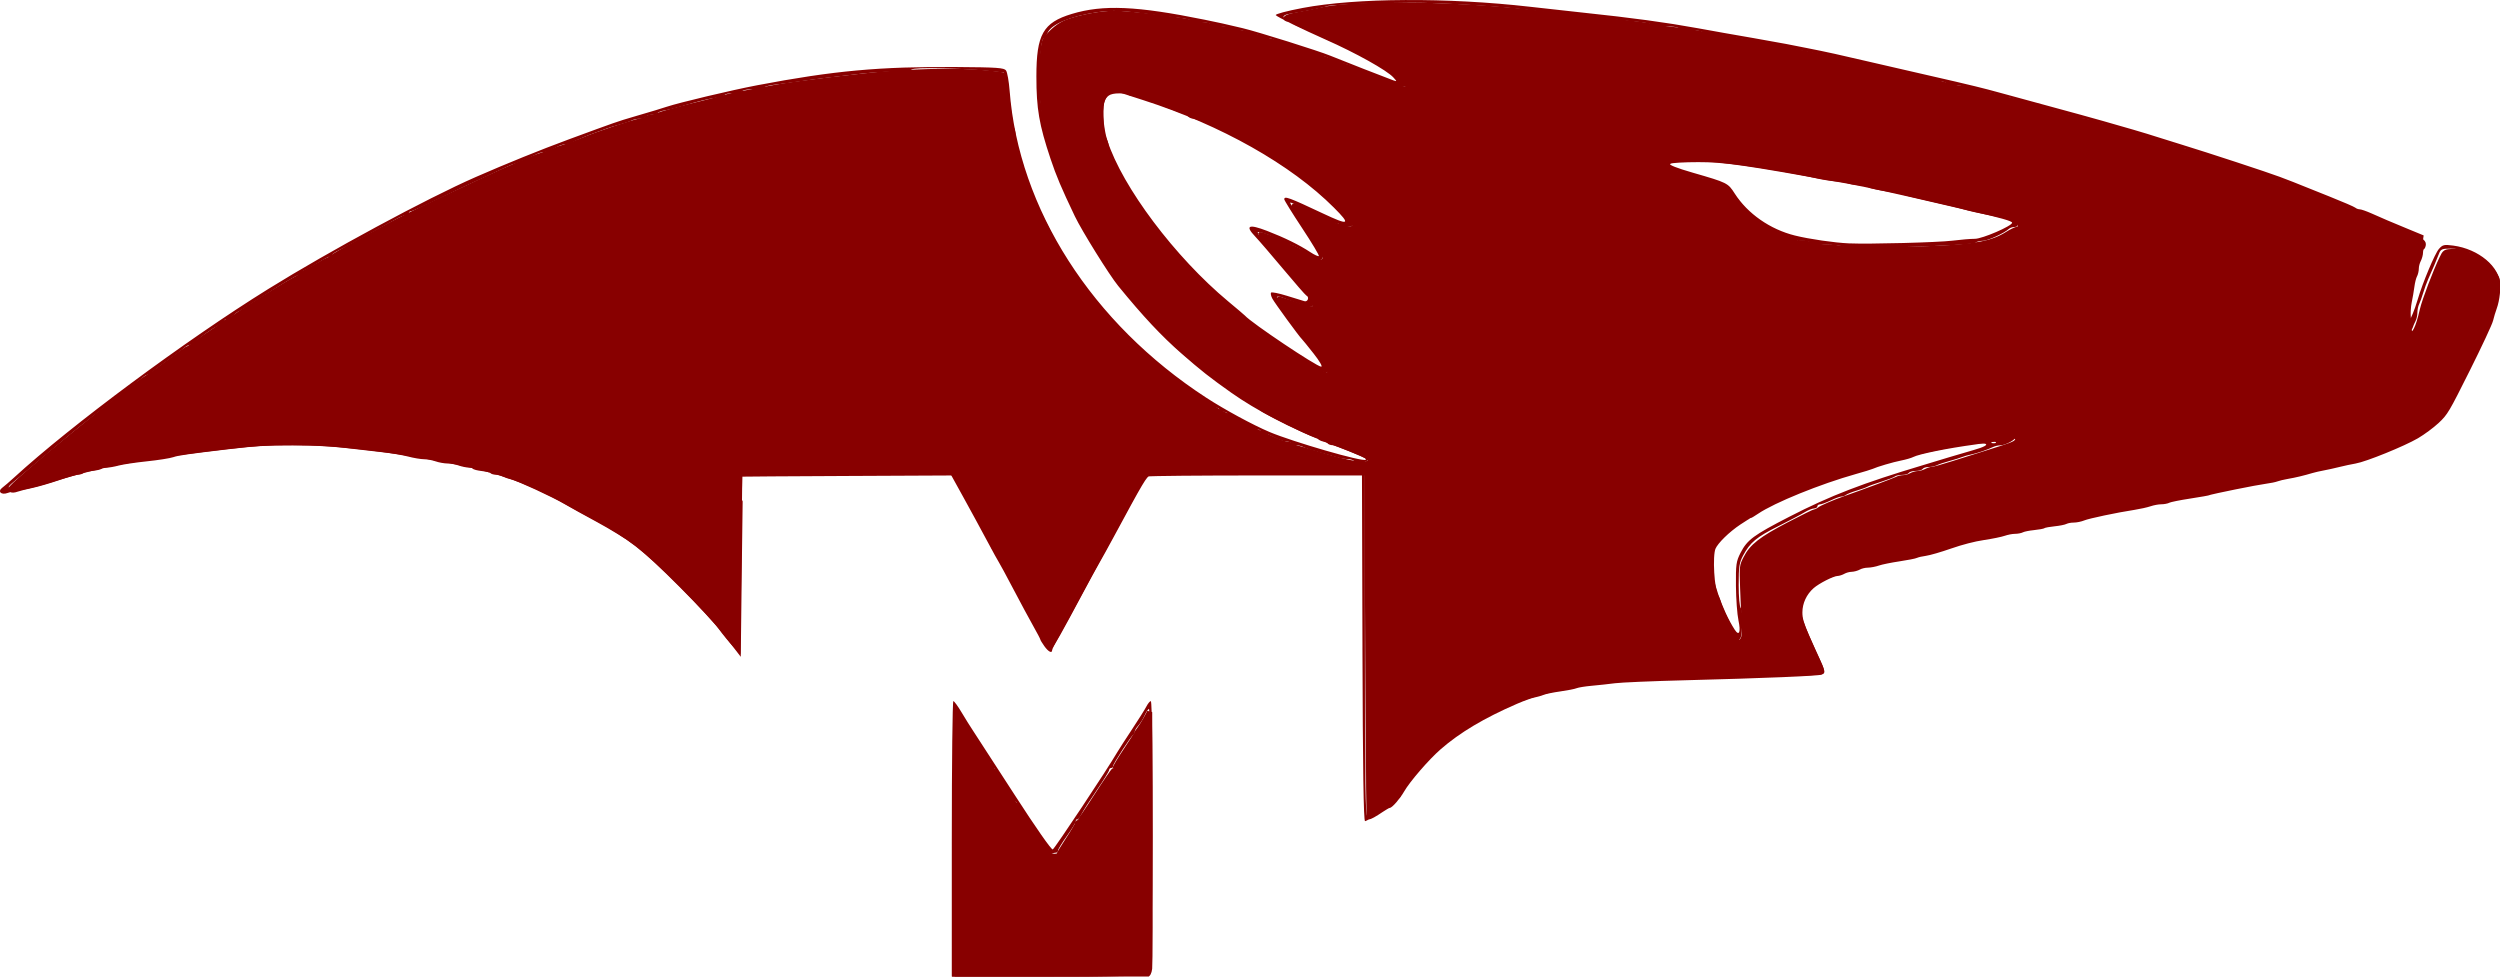 <?xml version="1.0" encoding="UTF-8" standalone="no"?>
<svg
   xmlns:dc="http://purl.org/dc/elements/1.1/"
   xmlns:cc="http://creativecommons.org/ns#"
   xmlns:rdf="http://www.w3.org/1999/02/22-rdf-syntax-ns#"
   xmlns:svg="http://www.w3.org/2000/svg"
   xmlns="http://www.w3.org/2000/svg"
   id="svg5378"
   version="1.1"
   viewBox="0 0 336.24 131.337"
   height="131.337mm"
   width="336.24mm">
  <defs
     id="defs5372" />
  <g
     transform="translate(54.987,-118.381)"
     id="layer1">
    <g
       style="display:inline;fill:#880000;fill-opacity:1"
       transform="translate(1.795,18.332)"
       id="g5953">
      <path
         id="path5959"
         d="m 71.088,231.32 c -0.069,-0.182 -0.096,-8.665 -0.058,-18.852 0.057,-15.546 0.127,-18.521 0.434,-18.521 0.201,0 0.578,0.396 0.838,0.881 0.26,0.484 0.661,1.089 0.891,1.344 0.23,0.255 0.419,0.539 0.419,0.633 0,0.093 1.905,3.098 4.233,6.676 2.328,3.578 4.233,6.567 4.233,6.641 0,0.074 0.149,0.3 0.331,0.501 0.182,0.201 0.747,1.025 1.257,1.831 0.509,0.806 0.986,1.463 1.058,1.46 0.073,-0.003 1.062,-1.46 2.199,-3.239 1.136,-1.779 3.744,-5.794 5.794,-8.923 2.05,-3.129 3.996,-6.165 4.324,-6.747 1.317,-2.335 1.305,-2.486 1.378,17.433 0.049,13.44 -0.014,18.59 -0.231,18.852 -0.422,0.509 -26.906,0.537 -27.1,0.029 z m 26.813,-0.251 c 0.374,-0.374 0.471,-36.724 0.098,-36.724 -0.121,0 -0.389,0.326 -0.595,0.725 -0.206,0.399 -1.086,1.798 -1.955,3.109 -0.869,1.311 -1.762,2.696 -1.984,3.078 -1.37,2.346 -8.397,12.933 -8.654,13.038 -0.182,0.074 -2.313,-2.976 -5.122,-7.332 -2.646,-4.102 -5.132,-7.935 -5.523,-8.517 -0.391,-0.582 -1.118,-1.743 -1.614,-2.58 -0.496,-0.837 -0.996,-1.521 -1.111,-1.521 -0.115,0 -0.209,8.334 -0.209,18.521 v 18.521 h 13.176 c 9.895,0 13.255,-0.079 13.494,-0.318 z M 126.449,210.845 c -0.102,-0.102 -0.185,-10.703 -0.185,-23.558 v -23.374 l -14.21,0.068 -14.21,0.068 -0.893,1.587 c -1.195,2.125 -2.397,4.32 -3.766,6.879 -0.623,1.164 -1.219,2.236 -1.325,2.381 -0.106,0.146 -0.878,1.574 -1.715,3.175 -0.838,1.601 -1.611,3.029 -1.719,3.175 -0.18,0.244 -2.513,4.591 -3.371,6.284 -0.637,1.256 -0.983,0.981 -2.578,-2.051 -0.689,-1.31 -1.463,-2.738 -1.719,-3.175 -0.708,-1.206 -1.818,-3.223 -2.986,-5.424 -0.579,-1.091 -1.354,-2.52 -1.721,-3.175 -0.367,-0.655 -1.166,-2.143 -1.775,-3.307 -0.609,-1.164 -1.603,-2.991 -2.208,-4.059 -0.605,-1.068 -1.101,-2.05 -1.101,-2.183 0,-0.142 -5.717,-0.241 -13.891,-0.241 H 43.185 v 12.023 c 0,8.367 -0.087,12.077 -0.287,12.201 -0.371,0.23 -1.884,-1.238 -3.014,-2.925 -0.488,-0.728 -2.955,-3.422 -5.483,-5.988 -4.782,-4.854 -7.106,-6.647 -11.853,-9.148 -2.436,-1.283 -3.268,-1.753 -3.44,-1.945 -0.144,-0.16 -4.065,-2.063 -5.556,-2.696 -0.509,-0.216 -1.759,-0.638 -2.778,-0.937 -1.697,-0.498 -2.491,-0.713 -5.159,-1.395 -2.167,-0.554 -9.083,-1.733 -12.435,-2.121 -9.587,-1.108 -17.059,-0.804 -29.369,1.193 -6.532,1.06 -9.241,1.672 -13.891,3.14 -1.164,0.367 -3.044,0.868 -4.176,1.113 -3.903,0.842 -3.781,0.092 0.605,-3.713 3.814,-3.31 10.387,-8.587 13.476,-10.82 0.418,-0.302 1.488,-1.115 2.376,-1.807 0.889,-0.691 1.724,-1.257 1.856,-1.257 0.132,0 0.279,-0.098 0.328,-0.218 0.049,-0.12 1.457,-1.158 3.131,-2.308 1.673,-1.15 3.162,-2.183 3.307,-2.296 0.661,-0.513 6.217,-4.174 6.333,-4.174 0.072,0 1.117,-0.642 2.323,-1.427 7.007,-4.562 22.216,-12.636 29.841,-15.84 0.509,-0.214 1.819,-0.776 2.91,-1.249 1.091,-0.473 2.223,-0.949 2.514,-1.058 0.291,-0.109 0.857,-0.333 1.257,-0.498 1.372,-0.565 1.919,-0.776 2.844,-1.094 0.509,-0.175 1.164,-0.415 1.455,-0.535 0.931,-0.381 4.198,-1.528 5.292,-1.857 0.582,-0.175 1.265,-0.423 1.518,-0.551 0.253,-0.128 0.692,-0.232 0.977,-0.232 0.284,0 0.591,-0.119 0.681,-0.265 0.09,-0.146 0.507,-0.265 0.926,-0.265 0.419,0 0.836,-0.119 0.926,-0.265 0.09,-0.146 0.507,-0.265 0.926,-0.265 0.419,0 0.828,-0.106 0.908,-0.235 0.08,-0.129 0.534,-0.293 1.008,-0.364 0.474,-0.071 1.993,-0.443 3.376,-0.828 2.842,-0.791 5.24,-1.338 8.864,-2.022 4.397,-0.831 7.561,-1.269 10.319,-1.43 l 2.117,-0.123 -2.646,0.369 c -3.784,0.528 -6.435,0.936 -7.805,1.202 -0.655,0.127 -1.905,0.367 -2.778,0.533 -3.33,0.635 -10.554,2.362 -12.039,2.877 -0.364,0.126 -1.554,0.491 -2.646,0.81 -4.135,1.209 -3.897,1.128 -10.497,3.559 -3.739,1.377 -8.45,3.284 -12.522,5.068 -6.63,2.905 -19.639,9.926 -27.914,15.065 -11.091,6.888 -26.566,18.366 -34.165,25.342 -0.604,0.554 -1.319,1.171 -1.59,1.371 -0.69,0.51 -0.155,1.037 0.721,0.71 0.351,-0.131 1.234,-0.322 1.961,-0.424 0.728,-0.102 2.573,-0.581 4.101,-1.064 3.29,-1.04 7.608,-2.107 10.186,-2.518 1.019,-0.162 2.507,-0.407 3.307,-0.544 2.939,-0.504 9.489,-1.341 12.965,-1.655 6.336,-0.574 14.018,-0.063 23.416,1.556 9.138,1.575 13.694,3.076 19.579,6.451 0.582,0.334 2.098,1.157 3.369,1.828 4.158,2.198 6.965,4.381 11.42,8.879 2.313,2.335 4.681,4.901 5.262,5.701 0.582,0.8 1.487,1.907 2.013,2.46 l 0.955,1.005 0.132,-12.118 0.132,-12.118 H 57.052 71.052 l 1.755,3.175 c 0.965,1.746 2.39,4.366 3.165,5.821 0.775,1.455 1.496,2.765 1.602,2.91 0.106,0.146 0.976,1.758 1.935,3.583 0.958,1.825 2.167,4.069 2.685,4.986 0.519,0.917 0.943,1.727 0.943,1.8 0,0.073 0.246,0.478 0.547,0.901 0.535,0.752 1.04,1.008 1.04,0.528 0,-0.132 0.457,-1.055 1.016,-2.051 1.03,-1.835 2.274,-4.117 3.943,-7.234 0.507,-0.946 1.606,-2.97 2.443,-4.498 0.837,-1.528 2.096,-3.85 2.798,-5.159 0.702,-1.31 1.589,-2.917 1.972,-3.572 l 0.697,-1.191 h 14.401 14.401 l 0.068,23.349 c 0.047,16.281 0.153,23.349 0.349,23.349 0.4,0 4.743,-2.996 4.743,-3.272 5e-5,-0.63 2.604,-4.014 4.424,-5.749 4.902,-4.673 11.306,-7.654 19.521,-9.087 3.247,-0.566 4.71,-0.677 12.7,-0.958 13.236,-0.465 18.542,-0.552 18.124,-0.294 -0.218,0.134 -3.969,0.319 -8.334,0.409 -10.935,0.227 -18.726,0.58 -20.77,0.941 -4.418,0.78 -4.611,0.822 -7.408,1.6 -2.902,0.807 -8.827,3.529 -9.531,4.378 -0.178,0.214 -0.437,0.389 -0.577,0.389 -0.803,0 -6.825,5.906 -6.825,6.694 0,0.713 -1.858,2.733 -3.586,3.899 -2.211,1.492 -2.579,1.674 -2.844,1.41 z m 61.949,-20.173 c 0.37,-0.235 0.355,-0.279 -1.465,-4.266 -0.365,-0.8 -0.765,-1.693 -0.889,-1.984 -1.909,-4.503 0.619,-6.63 10.202,-8.583 0.873,-0.178 2.064,-0.428 2.646,-0.556 0.582,-0.128 2.249,-0.49 3.704,-0.805 1.455,-0.315 3.26,-0.801 4.011,-1.079 0.751,-0.278 2.06,-0.632 2.91,-0.785 2.207,-0.399 2.712,-0.5 12.394,-2.48 4.802,-0.982 9.207,-1.879 9.79,-1.993 1.862,-0.363 4.202,-0.827 5.292,-1.049 0.582,-0.119 1.773,-0.357 2.646,-0.529 2.313,-0.457 3.437,-0.681 5.953,-1.186 1.237,-0.248 2.606,-0.497 3.043,-0.552 0.437,-0.055 1.746,-0.335 2.91,-0.622 1.164,-0.287 3.724,-0.903 5.689,-1.369 7.639,-1.81 12.186,-3.949 14.493,-6.821 0.78,-0.97 3.676,-6.522 5.656,-10.84 0.871,-1.9 2.076,-5.862 2.076,-6.826 0,-2.409 -2.875,-4.818 -6.291,-5.271 -1.223,-0.162 -1.42,-0.116 -1.919,0.447 -0.548,0.619 -2.184,4.522 -2.87,6.846 -0.193,0.655 -0.484,1.488 -0.646,1.852 l -0.294,0.661 -0.093,-0.877 c -0.127,-1.199 0.445,-4.482 1.276,-7.325 0.17,-0.582 0.368,-1.489 0.439,-2.016 l 0.13,-0.957 -2.075,-0.856 c -2.522,-1.04 -3.295,-1.369 -4.916,-2.093 -0.69,-0.308 -1.41,-0.56 -1.601,-0.56 -0.191,0 -0.46,-0.098 -0.598,-0.219 -0.138,-0.12 -1.68,-0.787 -3.426,-1.482 -1.746,-0.695 -3.473,-1.386 -3.836,-1.536 -0.745,-0.308 -1.206,-0.487 -2.91,-1.134 -1.538,-0.583 -9.648,-3.247 -13.229,-4.345 -1.528,-0.468 -3.076,-0.952 -3.44,-1.074 -0.909,-0.306 -4.743,-1.435 -7.144,-2.104 -1.091,-0.304 -2.401,-0.669 -2.91,-0.812 -1.094,-0.306 -9.189,-2.514 -10.716,-2.922 -0.582,-0.156 -1.416,-0.38 -1.852,-0.499 -1.281,-0.349 -6.589,-1.598 -11.245,-2.645 -1.382,-0.311 -3.526,-0.805 -4.763,-1.098 -2.728,-0.645 -3.917,-0.913 -5.821,-1.31 -0.8,-0.167 -1.931,-0.406 -2.514,-0.531 -0.582,-0.125 -2.189,-0.427 -3.572,-0.67 -1.382,-0.244 -2.93,-0.541 -3.44,-0.661 -0.798,-0.188 -0.743,-0.204 0.397,-0.112 1.25,0.101 2.027,0.226 5.821,0.938 3.315,0.622 3.999,0.759 5.027,1.007 0.582,0.14 1.594,0.371 2.249,0.513 0.655,0.142 2.56,0.585 4.233,0.986 3.375,0.808 4.619,1.099 6.284,1.469 2.812,0.625 3.692,0.812 4.432,0.941 0.437,0.076 1.032,0.24 1.323,0.365 0.291,0.125 0.886,0.3 1.323,0.391 1.222,0.253 2.507,0.586 4.101,1.064 3.231,0.969 4.962,1.42 6.286,1.639 0.474,0.078 0.928,0.248 1.008,0.378 0.08,0.129 0.43,0.235 0.779,0.235 0.348,0 0.907,0.107 1.241,0.237 0.334,0.13 1.144,0.382 1.798,0.56 0.655,0.178 1.488,0.411 1.852,0.519 0.364,0.108 1.376,0.408 2.249,0.667 0.873,0.259 2.25,0.692 3.06,0.963 0.81,0.271 1.726,0.493 2.035,0.493 0.309,0 0.636,0.119 0.726,0.265 0.09,0.146 0.396,0.265 0.681,0.265 0.284,0 0.724,0.106 0.977,0.235 0.253,0.13 3.317,1.165 6.809,2.301 3.493,1.136 6.529,2.151 6.747,2.256 0.218,0.105 2.421,0.995 4.895,1.978 2.474,0.983 4.611,1.886 4.749,2.007 0.138,0.121 0.501,0.22 0.807,0.22 0.306,0 0.669,0.099 0.807,0.219 0.138,0.121 1.382,0.677 2.765,1.236 1.382,0.559 2.627,1.115 2.765,1.236 0.138,0.121 0.436,0.223 0.661,0.228 0.226,0.005 0.642,0.184 0.926,0.398 0.567,0.428 0.655,1.739 0.202,2.982 -0.259,0.71 -0.542,1.732 -1.124,4.054 -0.471,1.882 -0.187,2.462 0.371,0.759 0.481,-1.465 1.063,-2.917 1.512,-3.767 0.133,-0.253 0.242,-0.63 0.242,-0.84 0,-0.579 1.555,-2.008 2.186,-2.008 0.806,0 3.541,1.014 4.822,1.788 1.7,1.027 2.385,2.218 2.384,4.145 0,1.506 -0.405,3.398 -0.951,4.448 -0.131,0.253 -0.239,0.581 -0.239,0.73 0,0.722 -5.296,11.341 -6.27,12.573 -2.264,2.862 -7.561,5.463 -13.971,6.862 -1.164,0.254 -2.355,0.561 -2.646,0.682 -0.291,0.121 -0.886,0.283 -1.323,0.359 -0.437,0.076 -1.33,0.259 -1.984,0.407 -0.655,0.148 -2.441,0.498 -3.969,0.778 -1.528,0.28 -4.564,0.879 -6.747,1.331 -2.183,0.452 -4.624,0.95 -5.424,1.108 -0.8,0.157 -1.931,0.386 -2.514,0.507 -0.582,0.122 -1.773,0.359 -2.646,0.527 -0.873,0.168 -2.004,0.41 -2.514,0.537 -0.509,0.127 -1.402,0.307 -1.984,0.4 -1.406,0.225 -2.764,0.497 -5.159,1.035 -1.091,0.245 -2.639,0.568 -3.44,0.717 -0.8,0.149 -1.991,0.385 -2.646,0.524 -2.757,0.584 -3.902,0.796 -5.027,0.931 -0.655,0.078 -1.304,0.25 -1.442,0.381 -0.138,0.131 -0.578,0.239 -0.977,0.239 -0.399,0 -0.79,0.105 -0.87,0.234 -0.08,0.129 -0.474,0.295 -0.876,0.371 -0.402,0.075 -1.743,0.382 -2.98,0.681 -2.305,0.559 -3.539,0.835 -6.085,1.363 -0.8,0.166 -1.821,0.412 -2.268,0.546 -0.447,0.134 -1.074,0.244 -1.393,0.244 -0.319,0 -0.787,0.107 -1.04,0.239 -0.253,0.131 -0.995,0.383 -1.65,0.56 -2.99,0.806 -4.763,2.383 -4.763,4.238 0,1.048 0.859,3.234 2.942,7.49 0.639,1.306 0.627,1.497 -0.097,1.492 -0.428,-0.003 -0.496,-0.067 -0.241,-0.228 z m -11.861,-5.926 c -1.695,-2.618 -3.177,-6.977 -3.177,-9.347 0,-1.862 0.947,-3.019 4.366,-5.333 3.715,-2.514 9.437,-4.84 18.389,-7.473 1.091,-0.321 2.282,-0.685 2.646,-0.809 0.975,-0.332 6.214,-1.488 8.233,-1.816 3.599,-0.586 4.577,-0.211 1.623,0.622 -0.982,0.277 -2.441,0.706 -3.241,0.952 -0.8,0.247 -2.348,0.716 -3.44,1.042 -8.229,2.461 -12.526,4.118 -18.056,6.962 -4.821,2.48 -5.67,3.107 -6.561,4.849 -0.591,1.154 -0.648,1.563 -0.623,4.458 0.015,1.753 0.167,3.833 0.338,4.622 0.34,1.576 0.101,2.191 -0.495,1.27 z m -0.252,-4.496 c -0.924,-2.651 0.39,-6.649 2.758,-8.388 1.142,-0.839 9.575,-5.162 11.515,-5.903 0.364,-0.139 0.868,-0.358 1.121,-0.486 0.253,-0.129 0.641,-0.234 0.863,-0.234 0.222,0 0.611,-0.117 0.863,-0.259 0.389,-0.219 4.103,-1.436 7.471,-2.447 0.509,-0.153 1.164,-0.364 1.455,-0.469 1.425,-0.515 2.471,-0.794 2.98,-0.794 0.308,0 0.634,-0.119 0.724,-0.265 0.09,-0.146 0.454,-0.265 0.809,-0.265 0.355,0 0.646,-0.096 0.646,-0.212 0,-0.117 -0.625,-0.12 -1.389,-0.007 -0.764,0.113 -1.865,0.275 -2.447,0.361 -0.582,0.086 -1.296,0.256 -1.587,0.379 -0.291,0.123 -1.303,0.42 -2.249,0.66 -0.946,0.24 -2.017,0.534 -2.381,0.654 -0.364,0.12 -1.554,0.49 -2.646,0.822 -3.225,0.981 -8.782,2.829 -9.922,3.299 -5.088,2.098 -9.699,5.17 -10.759,7.169 -0.564,1.064 -0.58,1.226 -0.262,2.8 0.511,2.533 0.932,3.821 1.925,5.891 l 0.629,1.31 0.081,-1.407 c 0.045,-0.774 -0.045,-1.768 -0.198,-2.209 z m -50.071,-18.631 c 0.191,-0.076 0.419,-0.067 0.507,0.021 0.088,0.088 -0.068,0.15 -0.347,0.139 -0.308,-0.013 -0.371,-0.075 -0.16,-0.16 z m -4.051,-0.793 c -6.997,-1.917 -11.407,-3.843 -16.734,-7.308 -15.343,-9.981 -25.194,-25.366 -26.42,-41.26 -0.098,-1.273 -0.317,-2.503 -0.485,-2.734 -0.264,-0.36 -1.199,-0.426 -6.644,-0.464 -3.486,-0.025 -7.945,0.045 -9.91,0.155 -2.068,0.115 -3.349,0.102 -3.043,-0.032 0.828,-0.361 11.271,-0.639 15.985,-0.425 l 4.255,0.193 0.003,1.355 c 0.002,0.745 0.251,2.844 0.554,4.663 0.303,1.819 0.612,3.755 0.686,4.301 0.075,0.547 0.242,1.06 0.372,1.14 0.13,0.08 0.237,0.438 0.237,0.796 0,0.357 0.104,0.856 0.232,1.109 0.128,0.253 0.374,0.936 0.547,1.518 1.184,3.983 6.038,12.684 8.988,16.11 2.29,2.659 2.972,3.399 4.782,5.189 2.954,2.921 8.126,7.144 8.749,7.144 0.138,0 0.251,0.099 0.251,0.22 0,0.121 0.327,0.385 0.728,0.587 0.4,0.202 1.204,0.682 1.786,1.066 1.112,0.734 4.987,2.74 7.011,3.628 1.839,0.807 6.734,2.436 7.299,2.43 0.517,-0.006 0.388,-0.078 -2.14,-1.194 -1.608,-0.71 -4.905,-2.348 -6.019,-2.99 -0.546,-0.315 -1.435,-0.823 -1.976,-1.129 -0.541,-0.307 -1.762,-1.108 -2.712,-1.781 -10.578,-7.494 -17.83,-16.188 -22.637,-27.138 -1.217,-2.773 -1.977,-4.773 -1.977,-5.205 0,-0.262 -0.105,-0.542 -0.234,-0.622 -0.129,-0.08 -0.312,-0.533 -0.407,-1.008 -0.095,-0.475 -0.303,-1.458 -0.462,-2.186 -0.474,-2.167 -0.574,-10.243 -0.143,-11.519 0.4,-1.184 1.601,-2.602 2.595,-3.064 2.273,-1.055 3.687,-1.428 5.285,-1.392 l 1.436,0.032 -1.587,0.23 c -0.873,0.126 -2.242,0.43 -3.043,0.674 -3.868,1.182 -4.763,2.761 -4.763,8.414 0,4.343 0.366,6.477 1.899,11.065 0.784,2.347 1.431,3.876 3.27,7.731 0.931,1.951 4.641,7.915 5.831,9.373 5.263,6.449 8.943,9.925 15.194,14.354 3.375,2.392 8.143,4.87 13.023,6.77 5.115,1.992 5.273,2.557 0.338,1.205 z m 88.983,-1.324 c 0.191,-0.076 0.419,-0.067 0.507,0.021 0.088,0.088 -0.068,0.15 -0.347,0.139 -0.308,-0.013 -0.371,-0.075 -0.16,-0.16 z M 117.263,147.224 c -2.831,-1.851 -6.189,-4.255 -6.609,-4.73 -0.073,-0.082 -1.085,-0.942 -2.249,-1.91 -3.953,-3.288 -8.312,-8.066 -11.299,-12.384 -3.141,-4.54 -5.716,-10.08 -5.437,-11.698 0.094,-0.545 0.123,-0.526 0.289,0.188 0.554,2.381 1.869,5.498 3.518,8.334 0.991,1.704 3.872,5.769 4.97,7.012 0.514,0.582 1.44,1.654 2.057,2.381 1.425,1.681 6.062,5.966 8.813,8.144 2.392,1.894 7.775,5.65 8.49,5.925 0.26,0.1 -0.419,-0.941 -1.507,-2.314 -4.116,-5.188 -5.101,-6.916 -4.139,-7.26 0.182,-0.065 1.164,0.166 2.183,0.514 1.019,0.348 1.892,0.593 1.941,0.544 0.088,-0.087 -2.46,-3.192 -5.703,-6.952 -1.71,-1.983 -1.958,-2.534 -1.258,-2.802 0.749,-0.287 5.388,1.497 7.35,2.828 0.409,0.277 0.798,0.449 0.865,0.382 0.067,-0.067 -0.773,-1.44 -1.867,-3.052 -1.094,-1.611 -1.989,-3.177 -1.989,-3.479 0,-0.713 0.908,-0.73 2.29,-0.043 2.956,1.469 4.677,2.163 5.029,2.028 0.412,-0.158 1.148,0.406 1.148,0.881 0,0.322 -0.647,0.105 -3.043,-1.023 -4.545,-2.14 -5.159,-2.364 -5.159,-1.882 0,0.134 1.078,1.874 2.397,3.865 1.318,1.991 2.333,3.685 2.254,3.763 -0.078,0.078 -0.597,-0.159 -1.153,-0.527 -1.451,-0.96 -3.493,-1.964 -5.819,-2.859 -2.472,-0.952 -2.987,-0.715 -1.608,0.739 0.517,0.545 2.235,2.54 3.817,4.431 1.582,1.892 2.969,3.479 3.082,3.528 0.441,0.189 0.201,0.898 -0.258,0.761 -0.255,-0.076 -1.327,-0.407 -2.384,-0.734 -1.056,-0.327 -1.999,-0.517 -2.095,-0.421 -0.096,0.096 -0.021,0.462 0.167,0.813 0.321,0.599 3.648,5.158 3.975,5.446 0.762,0.672 2.882,3.704 2.589,3.704 -0.205,0 -1.846,-0.964 -3.647,-2.141 z m 74.618,-14.444 c -1.95,-0.085 -5.332,-0.577 -7.255,-1.055 -3.329,-0.828 -6.355,-2.938 -8.09,-5.641 -0.918,-1.43 -0.977,-1.46 -5.64,-2.808 -2.18,-0.63 -3.266,-1.058 -3.043,-1.2 0.191,-0.121 1.894,-0.22 3.786,-0.221 3.501,-0.001 5.887,0.343 20.108,2.9 2.452,0.441 6.345,1.297 13.361,2.938 1.237,0.289 2.785,0.648 3.44,0.797 3.721,0.847 5.292,1.296 5.292,1.513 0,0.436 -4.003,2.164 -5.012,2.164 -0.569,0 -1.907,0.11 -2.972,0.245 -1.931,0.244 -11.21,0.489 -13.976,0.368 z m 15.346,-0.818 c 2.381,-0.17 3.005,-0.317 4.366,-1.031 l 1.587,-0.833 -0.745,-0.288 c -0.41,-0.158 -0.937,-0.288 -1.172,-0.288 -0.235,0 -0.793,-0.112 -1.24,-0.249 -0.447,-0.137 -2.122,-0.558 -3.723,-0.935 -1.601,-0.377 -3.341,-0.8 -3.867,-0.941 -0.526,-0.141 -1.247,-0.256 -1.601,-0.256 -0.354,0 -0.757,-0.107 -0.895,-0.237 -0.138,-0.131 -0.728,-0.302 -1.31,-0.38 -0.582,-0.078 -1.624,-0.269 -2.315,-0.424 -3.017,-0.676 -4.99,-1.06 -8.136,-1.583 -0.946,-0.157 -2.672,-0.475 -3.836,-0.705 -1.164,-0.231 -2.831,-0.532 -3.704,-0.669 -0.873,-0.138 -2.361,-0.376 -3.307,-0.531 -0.946,-0.154 -3.327,-0.327 -5.292,-0.384 -3.451,-0.1 -3.532,-0.09 -2.381,0.29 2.497,0.826 2.828,0.92 3.264,0.92 0.246,0 0.655,0.109 0.907,0.243 0.253,0.133 0.842,0.384 1.31,0.557 0.546,0.202 1.148,0.779 1.683,1.613 1.133,1.766 2.409,2.993 4.18,4.02 1.897,1.1 2.578,1.303 7.573,2.263 1.424,0.274 14.05,0.159 18.653,-0.17 z m -85.593,-4.491 c -1.101,-1.003 -2.328,-1.975 -6.35,-5.032 -0.566,-0.43 -7.238,-4.295 -7.415,-4.295 -0.061,0 -0.739,-0.285 -1.507,-0.633 -1.274,-0.577 -2.775,-1.19 -6.79,-2.774 -0.783,-0.309 -1.64,-0.562 -1.903,-0.562 -0.263,0 -0.552,-0.119 -0.642,-0.265 -0.09,-0.146 -0.447,-0.265 -0.794,-0.265 -0.347,0 -0.694,-0.103 -0.772,-0.23 -0.222,-0.359 -2.249,-0.602 -2.738,-0.329 -0.242,0.135 -0.584,0.644 -0.76,1.13 -0.265,0.733 -0.323,0.779 -0.34,0.271 -0.048,-1.469 1.083,-2.358 2.436,-1.915 0.468,0.153 1.804,0.584 2.968,0.958 6.38,2.047 13.304,5.263 17.859,8.293 3.742,2.489 8.501,6.44 8.155,6.77 -0.047,0.045 -0.68,-0.461 -1.408,-1.123 z m 8.864,-16.646 c -0.406,-0.137 -7.378,-2.88 -8.334,-3.279 -1.549,-0.647 -9.868,-3.253 -11.906,-3.73 -0.582,-0.136 -1.475,-0.349 -1.984,-0.473 -3.084,-0.752 -6.011,-1.277 -10.451,-1.874 -3.149,-0.423 -3.367,-0.48 -1.455,-0.376 4.352,0.236 9.432,1.124 14.949,2.612 1.823,0.492 8.999,2.744 9.79,3.072 0.291,0.121 1.005,0.371 1.587,0.556 0.582,0.185 1.171,0.431 1.31,0.547 0.138,0.116 0.397,0.211 0.576,0.211 0.179,0 1.24,0.423 2.359,0.94 1.119,0.517 2.086,0.888 2.149,0.824 0.063,-0.063 -0.695,-0.581 -1.684,-1.151 -1.743,-1.003 -2.847,-1.55 -5.9,-2.925 -4.189,-1.886 -7.408,-3.573 -7.408,-3.884 0,-0.198 0.43,-0.422 0.992,-0.516 0.546,-0.091 1.528,-0.27 2.183,-0.398 5.843,-1.137 6.677,-1.204 15.214,-1.215 7.985,-0.01 15.153,0.383 16.801,0.922 l 0.661,0.216 -0.668,0.021 c -0.368,0.011 -1.618,-0.097 -2.778,-0.24 -4.226,-0.523 -13.399,-0.778 -18.909,-0.527 -5.602,0.256 -13.118,1.387 -12.786,1.925 0.132,0.214 3.572,1.9 6.698,3.284 4.055,1.795 8.252,4.135 9.103,5.076 0.277,0.307 0.456,0.548 0.397,0.537 -0.059,-0.011 -0.286,-0.081 -0.504,-0.154 z m 46.009,-6.027 c -0.064,-0.064 -0.828,-0.238 -1.698,-0.386 -0.869,-0.148 -2.295,-0.399 -3.168,-0.558 -3.862,-0.703 -7.038,-1.151 -12.303,-1.735 -2.11,-0.234 -5.027,-0.587 -6.482,-0.784 -2.53,-0.343 -2.559,-0.354 -0.661,-0.251 4.674,0.253 14.927,1.518 20.108,2.48 0.8,0.149 2.381,0.437 3.513,0.641 2.195,0.396 2.903,0.71 1.602,0.71 -0.437,0 -0.846,-0.053 -0.911,-0.117 z"
         style="display:none;fill:#880000;fill-opacity:1;stroke-width:0.265" />
      <path
         id="path5957"
         d="m 71.231,212.865 c 0,-10.186 0.094,-18.521 0.209,-18.521 0.115,0 0.615,0.685 1.111,1.521 0.496,0.837 1.223,1.998 1.614,2.58 0.391,0.582 2.877,4.415 5.523,8.517 2.809,4.355 4.941,7.406 5.122,7.332 0.257,-0.105 7.284,-10.692 8.654,-13.038 0.223,-0.382 1.116,-1.767 1.984,-3.078 0.869,-1.311 1.748,-2.71 1.955,-3.109 0.206,-0.399 0.474,-0.725 0.595,-0.725 0.373,0 0.276,36.35 -0.098,36.724 -0.238,0.238 -3.598,0.318 -13.494,0.318 h -13.176 z m 26.345,17.878 c 0.32,-0.32 0.378,-3.062 0.378,-17.859 0,-9.615 -0.09,-17.481 -0.2,-17.481 -0.11,0 -0.371,0.387 -0.581,0.86 -0.209,0.473 -0.596,1.091 -0.858,1.373 -0.263,0.282 -0.478,0.659 -0.478,0.838 0,0.179 -0.089,0.365 -0.198,0.413 -0.288,0.128 -2.712,3.869 -2.712,4.186 0,0.147 -0.119,0.268 -0.265,0.268 -0.146,0 -0.265,0.119 -0.265,0.265 0,0.146 -0.749,1.366 -1.665,2.712 -0.916,1.346 -1.829,2.775 -2.029,3.175 -0.2,0.4 -0.463,0.728 -0.584,0.728 -0.121,0 -0.22,0.134 -0.22,0.297 0,0.163 -0.536,1.048 -1.191,1.966 -0.655,0.918 -1.191,1.796 -1.191,1.952 0,0.156 -0.109,0.283 -0.243,0.283 -0.134,0 -0.413,0.065 -0.622,0.145 -0.262,0.101 -1.041,-0.879 -2.535,-3.191 -1.186,-1.835 -2.156,-3.448 -2.156,-3.585 0,-0.137 -0.119,-0.249 -0.265,-0.249 -0.146,0 -0.265,-0.127 -0.265,-0.283 0,-0.156 -0.536,-1.034 -1.191,-1.952 -0.655,-0.918 -1.191,-1.802 -1.191,-1.966 0,-0.163 -0.119,-0.297 -0.265,-0.297 -0.146,0 -0.265,-0.179 -0.265,-0.397 0,-0.218 -0.119,-0.397 -0.265,-0.397 -0.146,0 -0.265,-0.117 -0.265,-0.26 0,-0.246 -3.772,-6.204 -4.266,-6.738 -0.134,-0.145 -0.232,7.358 -0.232,17.661 v 17.912 h 12.851 c 10.785,0 12.912,-0.061 13.229,-0.378 z m 28.888,-43.609 -0.068,-23.349 H 111.995 97.594 l -0.697,1.191 c -0.383,0.655 -1.271,2.262 -1.972,3.572 -0.702,1.31 -1.961,3.631 -2.798,5.159 -0.837,1.528 -1.937,3.552 -2.443,4.498 -1.669,3.117 -2.913,5.398 -3.943,7.234 -0.559,0.995 -1.016,1.918 -1.016,2.051 0,0.48 -0.505,0.224 -1.04,-0.528 -0.301,-0.423 -0.547,-0.828 -0.547,-0.901 0,-0.073 -0.424,-0.883 -0.943,-1.8 -0.519,-0.917 -1.727,-3.161 -2.685,-4.986 -0.958,-1.825 -1.829,-3.437 -1.935,-3.583 -0.106,-0.146 -0.826,-1.455 -1.602,-2.91 -0.775,-1.455 -2.199,-4.075 -3.165,-5.821 l -1.755,-3.175 H 57.052 43.053 l -0.132,12.118 -0.132,12.118 -0.955,-1.005 c -0.525,-0.553 -1.431,-1.66 -2.013,-2.46 -0.582,-0.8 -2.95,-3.366 -5.262,-5.701 -4.455,-4.498 -7.261,-6.68 -11.42,-8.879 -1.271,-0.672 -2.787,-1.495 -3.369,-1.828 -5.885,-3.375 -10.441,-4.876 -19.579,-6.451 -9.398,-1.619 -17.08,-2.13 -23.416,-1.556 -3.476,0.315 -10.026,1.151 -12.965,1.655 -0.8,0.137 -2.289,0.382 -3.307,0.544 -2.579,0.41 -6.896,1.477 -10.186,2.518 -1.528,0.483 -3.373,0.962 -4.101,1.064 -0.728,0.102 -1.61,0.293 -1.961,0.424 -0.876,0.327 -1.411,-0.2 -0.721,-0.71 0.271,-0.2 0.986,-0.817 1.59,-1.371 7.599,-6.976 23.074,-18.454 34.165,-25.342 8.274,-5.139 21.284,-12.16 27.914,-15.065 4.071,-1.784 8.783,-3.691 12.522,-5.068 6.328,-2.331 6.55,-2.408 8.645,-3.021 2.671,-0.781 3.712,-1.095 4.498,-1.357 1.689,-0.563 8.78,-2.249 12.171,-2.894 10.339,-1.966 16.487,-2.529 26.843,-2.456 5.446,0.038 6.381,0.103 6.644,0.464 0.169,0.231 0.387,1.461 0.485,2.734 1.226,15.895 11.077,31.279 26.42,41.26 2.478,1.612 6.302,3.687 8.532,4.628 3.134,1.324 12.592,4.072 12.932,3.732 0.244,-0.244 -0.793,-0.566 -5.141,-2.276 -4.879,-1.919 -9.616,-4.388 -12.951,-6.75 -2.898,-2.053 -4.002,-2.923 -6.654,-5.238 -2.726,-2.381 -5.187,-5.008 -8.54,-9.116 -1.19,-1.458 -4.901,-7.423 -5.831,-9.373 -1.839,-3.855 -2.486,-5.384 -3.27,-7.731 -1.533,-4.587 -1.899,-6.722 -1.899,-11.065 0,-5.653 0.898,-7.24 4.763,-8.41 4.203,-1.272 8.737,-1.075 17.859,0.778 1.99,0.404 2.642,0.549 5.093,1.131 2.031,0.482 10.339,3.091 11.84,3.718 1.117,0.466 7.963,3.145 8.452,3.307 0.509,0.169 0.509,0.165 0,-0.399 -0.86,-0.952 -5.039,-3.284 -9.113,-5.088 -3.126,-1.383 -6.566,-3.07 -6.698,-3.284 -0.087,-0.141 1.478,-0.56 3.605,-0.963 7.2,-1.366 19.46,-1.431 30.61,-0.162 2.547,0.29 5.761,0.646 7.144,0.792 6.515,0.686 11.144,1.315 15.412,2.094 2.787,0.509 4.274,0.772 7.474,1.324 1.746,0.301 3.711,0.654 4.366,0.785 0.655,0.131 1.905,0.377 2.778,0.547 2.474,0.483 4.859,1.006 8.334,1.829 1.237,0.293 3.38,0.787 4.763,1.098 4.656,1.047 9.964,2.296 11.245,2.645 0.437,0.119 1.27,0.344 1.852,0.499 1.527,0.408 9.622,2.616 10.716,2.922 0.509,0.143 1.819,0.508 2.91,0.812 2.401,0.668 6.235,1.797 7.144,2.104 0.364,0.123 1.912,0.606 3.44,1.074 3.581,1.098 11.692,3.761 13.229,4.345 1.705,0.647 2.165,0.826 2.91,1.134 0.364,0.15 2.09,0.842 3.836,1.536 1.746,0.695 3.288,1.361 3.426,1.482 0.138,0.12 0.407,0.219 0.598,0.219 0.191,0 0.911,0.252 1.601,0.56 1.621,0.724 2.395,1.053 4.916,2.093 l 2.075,0.856 -0.13,0.957 c -0.071,0.527 -0.269,1.434 -0.439,2.016 -0.831,2.843 -1.403,6.127 -1.276,7.325 l 0.093,0.877 0.294,-0.661 c 0.162,-0.364 0.453,-1.197 0.646,-1.852 0.686,-2.324 2.322,-6.227 2.87,-6.846 0.499,-0.564 0.696,-0.61 1.919,-0.447 3.416,0.453 6.291,2.862 6.291,5.271 0,0.964 -1.205,4.926 -2.076,6.826 -1.98,4.318 -4.876,9.87 -5.656,10.84 -2.307,2.871 -6.854,5.011 -14.493,6.821 -1.965,0.465 -4.524,1.081 -5.689,1.369 -1.164,0.287 -2.474,0.567 -2.91,0.622 -0.437,0.055 -1.806,0.303 -3.043,0.552 -2.516,0.505 -3.64,0.729 -5.953,1.186 -0.873,0.172 -2.064,0.411 -2.646,0.529 -1.09,0.222 -3.43,0.686 -5.292,1.049 -0.582,0.114 -4.987,1.01 -9.79,1.993 -9.681,1.98 -10.187,2.082 -12.394,2.48 -0.85,0.154 -2.16,0.507 -2.91,0.785 -0.751,0.278 -2.555,0.764 -4.011,1.079 -1.455,0.315 -3.122,0.677 -3.704,0.805 -0.582,0.128 -1.773,0.378 -2.646,0.556 -6.925,1.411 -10.071,2.933 -10.689,5.17 -0.336,1.218 -0.089,2.187 1.376,5.398 1.82,3.987 1.835,4.031 1.465,4.266 -0.195,0.123 -1.842,0.227 -3.661,0.23 -1.819,0.003 -4.438,0.06 -5.821,0.127 -1.382,0.066 -6.145,0.245 -10.583,0.396 -4.438,0.151 -8.606,0.34 -9.26,0.418 -10.036,1.203 -17.547,4.332 -23.093,9.62 -1.82,1.735 -4.423,5.119 -4.424,5.749 -3e-5,0.276 -4.343,3.272 -4.743,3.272 -0.196,0 -0.302,-7.069 -0.349,-23.349 z m 2.097,21.717 c 0.608,-0.412 1.173,-0.749 1.255,-0.749 0.258,0 1.476,-1.143 1.476,-1.385 0,-0.545 2.238,-3.456 4.049,-5.267 3.002,-3.002 6.568,-5.24 11.826,-7.423 0.364,-0.151 0.868,-0.38 1.121,-0.508 0.253,-0.129 0.752,-0.234 1.109,-0.234 0.357,0 0.715,-0.106 0.796,-0.237 0.14,-0.226 0.981,-0.396 3.589,-0.723 0.655,-0.082 1.304,-0.257 1.442,-0.388 0.138,-0.131 1.061,-0.239 2.051,-0.239 0.99,0 1.799,-0.115 1.799,-0.256 0,-0.155 2.683,-0.304 6.813,-0.377 7.175,-0.128 22.099,-0.678 22.243,-0.819 0.046,-0.046 -0.03,-0.303 -0.169,-0.572 -0.359,-0.69 -2.15,-4.725 -2.66,-5.991 -0.924,-2.294 0.324,-4.857 2.976,-6.112 0.801,-0.379 1.695,-0.689 1.986,-0.689 0.291,0 0.604,-0.119 0.693,-0.265 0.09,-0.146 0.566,-0.265 1.058,-0.265 0.492,0 0.968,-0.119 1.058,-0.265 0.09,-0.146 0.609,-0.265 1.153,-0.265 0.544,0 1.103,-0.107 1.241,-0.237 0.237,-0.224 1.001,-0.368 3.823,-0.723 0.655,-0.082 1.304,-0.257 1.442,-0.388 0.138,-0.131 0.646,-0.239 1.128,-0.239 0.482,0 1.083,-0.104 1.336,-0.232 0.253,-0.127 1.174,-0.447 2.047,-0.71 0.873,-0.263 1.707,-0.562 1.852,-0.665 0.253,-0.178 1.212,-0.347 3.836,-0.677 0.655,-0.082 1.304,-0.257 1.442,-0.388 0.138,-0.131 0.756,-0.239 1.373,-0.239 0.617,0 1.196,-0.119 1.286,-0.265 0.09,-0.146 0.752,-0.265 1.471,-0.265 0.719,0 1.307,-0.119 1.307,-0.265 0,-0.146 0.588,-0.265 1.307,-0.265 0.719,0 1.381,-0.119 1.471,-0.265 0.09,-0.146 0.668,-0.265 1.286,-0.265 0.617,0 1.235,-0.113 1.373,-0.251 0.138,-0.138 0.966,-0.382 1.839,-0.542 0.873,-0.16 2.183,-0.412 2.91,-0.558 0.728,-0.147 1.859,-0.331 2.514,-0.409 0.655,-0.078 1.304,-0.25 1.442,-0.381 0.138,-0.131 0.74,-0.239 1.336,-0.239 0.597,0 1.198,-0.108 1.336,-0.239 0.138,-0.131 0.787,-0.306 1.442,-0.388 3.064,-0.385 3.607,-0.476 4.101,-0.69 0.291,-0.126 1.005,-0.294 1.587,-0.374 0.582,-0.08 1.832,-0.335 2.778,-0.568 0.946,-0.233 2.406,-0.489 3.245,-0.569 0.839,-0.08 1.59,-0.251 1.669,-0.379 0.079,-0.128 0.606,-0.232 1.171,-0.232 0.565,0 1.101,-0.119 1.191,-0.265 0.09,-0.146 0.566,-0.265 1.058,-0.265 0.492,0 0.968,-0.119 1.058,-0.265 0.09,-0.146 0.626,-0.265 1.191,-0.265 0.565,0 1.101,-0.119 1.191,-0.265 0.09,-0.146 0.566,-0.265 1.058,-0.265 0.492,0 0.968,-0.119 1.058,-0.265 0.09,-0.146 0.575,-0.265 1.078,-0.265 0.503,0 1.121,-0.112 1.373,-0.248 0.253,-0.136 1.352,-0.563 2.444,-0.949 4.275,-1.509 7.669,-3.783 8.739,-5.855 0.214,-0.414 0.449,-0.813 0.522,-0.885 0.073,-0.073 0.299,-0.489 0.501,-0.926 0.202,-0.437 0.673,-1.389 1.046,-2.117 1.141,-2.224 2.739,-5.519 3.016,-6.218 0.144,-0.364 0.367,-0.868 0.496,-1.121 0.129,-0.253 0.234,-0.675 0.234,-0.939 0,-0.264 0.1,-0.593 0.222,-0.731 0.446,-0.505 0.906,-3.239 0.715,-4.254 -0.201,-1.071 -1.919,-3.009 -2.668,-3.009 -0.212,0 -0.386,-0.119 -0.386,-0.265 0,-0.146 -0.291,-0.265 -0.646,-0.265 -0.355,0 -0.719,-0.119 -0.809,-0.265 -0.09,-0.146 -0.755,-0.265 -1.477,-0.265 -1.188,0 -1.34,0.069 -1.589,0.724 -0.298,0.784 -0.864,2.118 -1.432,3.377 -0.197,0.437 -0.5,1.27 -0.674,1.852 -0.174,0.582 -0.421,1.265 -0.548,1.518 -0.128,0.253 -0.232,0.76 -0.232,1.128 0,0.368 -0.11,0.875 -0.245,1.128 -0.135,0.253 -0.31,0.668 -0.389,0.922 -0.079,0.255 -0.326,0.463 -0.548,0.463 -0.334,0 -0.405,-0.418 -0.405,-2.366 0,-1.301 0.119,-2.439 0.265,-2.529 0.146,-0.09 0.265,-0.685 0.265,-1.323 0,-0.638 0.119,-1.233 0.265,-1.323 0.146,-0.09 0.265,-0.566 0.265,-1.058 0,-0.492 0.119,-0.968 0.265,-1.058 0.146,-0.09 0.265,-0.507 0.265,-0.926 0,-0.419 0.119,-0.836 0.265,-0.926 0.638,-0.394 0.173,-0.996 -1.257,-1.625 -2.422,-1.065 -3.336,-1.458 -3.903,-1.674 -0.291,-0.111 -0.857,-0.337 -1.257,-0.502 -0.4,-0.165 -1.025,-0.419 -1.389,-0.565 -0.364,-0.146 -0.989,-0.4 -1.389,-0.565 -0.4,-0.165 -0.995,-0.403 -1.323,-0.529 -0.609,-0.235 -0.998,-0.394 -2.844,-1.164 -0.582,-0.243 -1.326,-0.549 -1.654,-0.679 -1.513,-0.604 -2.084,-0.846 -2.51,-1.062 -0.253,-0.129 -0.675,-0.234 -0.939,-0.234 -0.264,0 -0.593,-0.095 -0.731,-0.211 -0.138,-0.116 -0.728,-0.362 -1.31,-0.547 -0.582,-0.185 -1.296,-0.439 -1.587,-0.564 -0.291,-0.126 -1.541,-0.549 -2.778,-0.94 -1.237,-0.392 -2.456,-0.817 -2.708,-0.945 -0.253,-0.128 -0.692,-0.233 -0.977,-0.233 -0.284,0 -0.591,-0.119 -0.681,-0.265 -0.09,-0.146 -0.507,-0.265 -0.926,-0.265 -0.419,0 -0.836,-0.119 -0.926,-0.265 -0.09,-0.146 -0.514,-0.265 -0.942,-0.265 -0.428,0 -0.778,-0.119 -0.778,-0.265 0,-0.146 -0.299,-0.265 -0.665,-0.265 -0.366,0 -0.872,-0.106 -1.124,-0.236 -0.253,-0.13 -1.531,-0.558 -2.841,-0.952 -1.31,-0.394 -2.655,-0.823 -2.989,-0.954 -0.334,-0.131 -0.893,-0.239 -1.241,-0.239 -0.348,0 -0.707,-0.119 -0.797,-0.265 -0.09,-0.146 -0.507,-0.265 -0.926,-0.265 -0.419,0 -0.836,-0.119 -0.926,-0.265 -0.09,-0.146 -0.566,-0.265 -1.058,-0.265 -0.492,0 -0.968,-0.119 -1.058,-0.265 -0.09,-0.146 -0.507,-0.265 -0.926,-0.265 -0.419,0 -0.836,-0.119 -0.926,-0.265 -0.09,-0.146 -0.449,-0.265 -0.797,-0.265 -0.348,0 -0.907,-0.104 -1.241,-0.23 -0.334,-0.127 -1.322,-0.436 -2.195,-0.688 -0.873,-0.252 -1.794,-0.565 -2.047,-0.696 -0.253,-0.131 -0.811,-0.238 -1.241,-0.238 -0.43,0 -0.848,-0.106 -0.928,-0.237 -0.08,-0.13 -0.623,-0.309 -1.206,-0.397 -0.583,-0.088 -1.537,-0.232 -2.12,-0.32 -0.583,-0.088 -1.126,-0.267 -1.206,-0.397 -0.08,-0.13 -0.608,-0.237 -1.173,-0.237 -0.565,0 -1.101,-0.119 -1.191,-0.265 -0.09,-0.146 -0.475,-0.265 -0.857,-0.265 -0.381,0 -1.059,-0.117 -1.506,-0.26 -0.966,-0.309 -4.846,-1.286 -6.435,-1.62 -0.618,-0.13 -1.66,-0.355 -2.315,-0.501 -3.576,-0.795 -4.017,-0.887 -7.607,-1.598 -0.764,-0.151 -1.984,-0.377 -2.712,-0.501 -3.372,-0.577 -4.743,-0.85 -4.968,-0.989 -0.266,-0.165 -2.724,-0.567 -4.822,-0.789 -0.728,-0.077 -1.436,-0.248 -1.574,-0.38 -0.138,-0.132 -0.875,-0.24 -1.638,-0.24 -0.763,0 -1.46,-0.119 -1.55,-0.265 -0.09,-0.146 -0.907,-0.265 -1.815,-0.265 -0.908,0 -1.764,-0.11 -1.903,-0.244 -0.138,-0.134 -1.085,-0.309 -2.103,-0.388 -1.775,-0.138 -4.088,-0.37 -9.26,-0.93 -1.31,-0.142 -3.87,-0.458 -5.689,-0.702 -3.066,-0.411 -11.528,-0.917 -15.214,-0.908 -3.876,0.009 -10.884,0.288 -11.245,0.448 -0.411,0.182 -3.358,0.787 -5.092,1.044 -0.998,0.148 -1.139,0.621 -0.184,0.621 0.282,0 0.514,0.119 0.514,0.265 0,0.146 0.175,0.265 0.389,0.265 0.214,0 0.813,0.238 1.331,0.529 0.518,0.291 1.117,0.529 1.331,0.529 0.214,0 0.389,0.119 0.389,0.265 0,0.146 0.156,0.265 0.347,0.265 0.191,0 0.964,0.298 1.718,0.661 0.754,0.364 1.491,0.661 1.637,0.661 0.146,0 0.266,0.119 0.266,0.265 0,0.146 0.162,0.265 0.36,0.265 0.508,0 3.609,1.63 3.609,1.896 0,0.121 0.122,0.22 0.27,0.22 0.389,0 2.404,1.336 3.103,2.058 0.842,0.869 0.756,1.19 -0.265,0.99 -0.893,-0.175 -1.053,-0.234 -3.241,-1.196 -0.728,-0.32 -1.74,-0.758 -2.249,-0.975 -0.509,-0.216 -1.133,-0.502 -1.385,-0.636 -0.253,-0.133 -0.641,-0.242 -0.863,-0.242 -0.222,0 -0.641,-0.119 -0.93,-0.265 l -1.051,-0.529 c -0.289,-0.146 -0.707,-0.265 -0.93,-0.265 -0.222,0 -0.611,-0.108 -0.863,-0.241 -0.253,-0.132 -1.531,-0.567 -2.841,-0.965 -1.31,-0.398 -2.494,-0.826 -2.633,-0.95 -0.138,-0.124 -0.578,-0.226 -0.977,-0.226 -0.399,0 -0.799,-0.119 -0.889,-0.265 -0.09,-0.146 -0.507,-0.265 -0.926,-0.265 -0.419,0 -0.836,-0.119 -0.926,-0.265 -0.09,-0.146 -0.626,-0.265 -1.191,-0.265 -0.565,0 -1.101,-0.119 -1.191,-0.265 -0.09,-0.146 -0.626,-0.265 -1.191,-0.265 -0.565,0 -1.101,-0.119 -1.191,-0.265 -0.09,-0.146 -0.668,-0.265 -1.286,-0.265 -0.617,0 -1.235,-0.109 -1.373,-0.241 -0.138,-0.133 -0.906,-0.304 -1.707,-0.381 -0.8,-0.077 -1.931,-0.207 -2.514,-0.289 -4.794,-0.677 -6.317,-0.756 -8.417,-0.436 -3.536,0.539 -6.082,1.595 -6.597,2.737 -0.181,0.4 -0.403,0.728 -0.495,0.728 -0.584,0 -0.77,6.966 -0.265,9.922 0.174,1.019 0.384,2.299 0.467,2.846 0.083,0.547 0.257,1.06 0.387,1.14 0.13,0.08 0.237,0.43 0.237,0.776 0,0.347 0.119,0.704 0.265,0.794 0.146,0.09 0.265,0.396 0.265,0.681 0,0.284 0.109,0.724 0.242,0.977 0.133,0.253 0.504,1.114 0.823,1.915 0.853,2.136 3.503,7.526 3.749,7.629 0.117,0.049 0.212,0.206 0.212,0.349 0,0.144 0.536,1.012 1.191,1.93 0.655,0.918 1.191,1.741 1.191,1.83 0,0.089 0.17,0.372 0.378,0.628 0.208,0.256 0.983,1.267 1.723,2.246 2.458,3.253 7.461,8.363 10.046,10.258 0.496,0.364 1.032,0.781 1.191,0.926 1.132,1.037 6.099,4.366 6.515,4.366 0.141,0 0.257,0.089 0.258,0.198 10e-4,0.109 0.269,0.329 0.595,0.488 0.88,0.43 5.548,2.766 6.08,3.043 0.253,0.132 0.64,0.239 0.86,0.239 0.22,0 0.4,0.119 0.4,0.265 0,0.146 0.231,0.265 0.514,0.265 0.282,0 0.587,0.119 0.677,0.265 0.09,0.146 0.396,0.265 0.681,0.265 0.284,0 0.724,0.107 0.977,0.238 0.253,0.131 1.269,0.564 2.258,0.961 1.299,0.522 1.776,0.842 1.718,1.151 -0.096,0.505 -1.463,0.735 -1.881,0.316 -0.157,-0.157 -0.58,-0.285 -0.941,-0.285 -0.361,0 -1.022,-0.113 -1.468,-0.25 -0.447,-0.138 -1.527,-0.442 -2.4,-0.677 -0.873,-0.235 -1.794,-0.539 -2.047,-0.676 -0.253,-0.137 -0.692,-0.249 -0.977,-0.249 -0.284,0 -0.591,-0.119 -0.681,-0.265 -0.09,-0.146 -0.396,-0.265 -0.681,-0.265 -0.5,0 -0.757,-0.096 -2.028,-0.752 -0.325,-0.168 -0.772,-0.306 -0.992,-0.306 -0.22,0 -0.4,-0.119 -0.4,-0.265 0,-0.146 -0.168,-0.265 -0.373,-0.265 -0.454,0 -3.958,-1.856 -4.081,-2.162 -0.049,-0.12 -0.316,-0.219 -0.595,-0.219 -0.279,0 -0.507,-0.119 -0.507,-0.265 0,-0.146 -0.128,-0.265 -0.285,-0.265 -0.471,0 -5.22,-3.361 -8.049,-5.698 -3.024,-2.497 -4.75,-4.16 -6.934,-6.679 -0.843,-0.973 -1.752,-2.009 -2.021,-2.303 -0.75,-0.821 -2.026,-2.715 -2.026,-3.007 0,-0.144 -0.097,-0.301 -0.216,-0.349 -0.725,-0.296 -6.134,-10.342 -6.134,-11.393 0,-0.241 -0.119,-0.511 -0.265,-0.601 -0.146,-0.09 -0.265,-0.447 -0.265,-0.794 0,-0.347 -0.119,-0.704 -0.265,-0.794 -0.146,-0.09 -0.265,-0.514 -0.265,-0.942 0,-0.428 -0.119,-0.778 -0.265,-0.778 -0.146,0 -0.265,-0.41 -0.265,-0.91 0,-0.501 -0.119,-0.984 -0.265,-1.074 -0.146,-0.09 -0.265,-0.668 -0.265,-1.286 0,-0.617 -0.11,-1.235 -0.244,-1.373 -0.134,-0.138 -0.307,-1.085 -0.384,-2.103 -0.077,-1.019 -0.235,-2.566 -0.351,-3.44 l -0.212,-1.587 -2.117,-0.215 c -3.736,-0.379 -9.977,-0.498 -10.279,-0.196 -0.153,0.153 -1.177,0.28 -2.276,0.283 -1.099,0.003 -3.069,0.126 -4.379,0.274 -3.942,0.446 -6.783,0.8 -8.599,1.071 -0.946,0.141 -2.315,0.323 -3.043,0.404 -0.728,0.081 -1.436,0.255 -1.574,0.388 -0.138,0.132 -0.816,0.24 -1.506,0.24 -0.69,0 -1.328,0.119 -1.418,0.265 -0.09,0.146 -0.626,0.265 -1.191,0.265 -0.565,0 -1.093,0.106 -1.173,0.237 -0.08,0.13 -0.593,0.299 -1.14,0.375 -1.129,0.158 -2.46,0.486 -4.566,1.127 -0.8,0.243 -1.843,0.501 -2.318,0.572 -0.474,0.071 -0.928,0.235 -1.008,0.365 -0.08,0.129 -0.429,0.235 -0.776,0.235 -0.347,0 -0.704,0.119 -0.794,0.265 -0.09,0.146 -0.456,0.265 -0.813,0.265 -0.357,0 -0.856,0.107 -1.109,0.239 -0.253,0.131 -0.995,0.383 -1.65,0.559 -0.655,0.176 -1.429,0.414 -1.72,0.528 -0.291,0.114 -0.946,0.352 -1.455,0.527 -0.896,0.309 -2.291,0.895 -3.238,1.36 -0.253,0.124 -0.641,0.226 -0.863,0.226 -0.222,0 -0.641,0.119 -0.93,0.265 l -1.051,0.529 c -0.289,0.146 -0.707,0.265 -0.93,0.265 -0.222,0 -0.611,0.109 -0.863,0.243 -0.786,0.416 -2.958,1.345 -3.144,1.345 -0.097,0 -1.081,0.433 -2.186,0.963 -1.105,0.529 -2.485,1.168 -3.067,1.419 -0.582,0.251 -2.676,1.247 -4.653,2.212 -1.977,0.966 -3.733,1.756 -3.903,1.756 -0.17,0 -0.308,0.119 -0.308,0.265 0,0.146 -0.175,0.265 -0.389,0.265 -0.214,0 -0.839,0.259 -1.389,0.575 -0.55,0.316 -1.536,0.861 -2.191,1.21 -0.655,0.349 -1.905,1.041 -2.778,1.538 -0.873,0.497 -2.034,1.111 -2.58,1.366 -0.546,0.255 -0.992,0.554 -0.992,0.665 0,0.111 -0.125,0.202 -0.277,0.202 -0.153,0 -0.929,0.417 -1.725,0.926 -0.796,0.509 -1.564,0.926 -1.707,0.926 -0.143,0 -0.259,0.105 -0.259,0.234 0,0.129 -0.208,0.302 -0.463,0.385 -0.606,0.198 -2.134,1.113 -5.381,3.22 -1.455,0.945 -2.705,1.717 -2.778,1.717 -0.072,0 -0.387,0.238 -0.699,0.529 -0.312,0.291 -0.724,0.529 -0.915,0.529 -0.191,0 -0.347,0.099 -0.347,0.22 0,0.121 -0.327,0.386 -0.728,0.59 -0.816,0.415 -2.316,1.466 -3.092,2.167 -0.282,0.255 -0.647,0.463 -0.81,0.463 -0.163,0 -0.528,0.213 -0.81,0.473 -0.282,0.26 -1.346,1.061 -2.365,1.781 -1.019,0.72 -1.892,1.4 -1.94,1.512 -0.049,0.112 -0.234,0.203 -0.413,0.203 -0.179,0 -0.556,0.211 -0.838,0.468 -0.282,0.258 -2.061,1.648 -3.952,3.091 -1.892,1.442 -3.81,2.928 -4.263,3.302 -0.453,0.374 -1.286,1.056 -1.852,1.515 -0.566,0.46 -1.911,1.591 -2.989,2.514 -1.078,0.923 -2.685,2.273 -3.572,3.001 -1.542,1.265 -1.581,1.326 -0.897,1.405 0.393,0.045 0.951,-0.044 1.239,-0.198 0.289,-0.154 0.797,-0.281 1.13,-0.281 0.595,0 4.415,-1.164 5.313,-1.619 0.253,-0.128 0.752,-0.233 1.109,-0.233 0.357,0 0.723,-0.119 0.813,-0.265 0.09,-0.146 0.626,-0.265 1.191,-0.265 0.565,0 1.101,-0.119 1.191,-0.265 0.09,-0.146 0.668,-0.265 1.286,-0.265 0.617,0 1.235,-0.109 1.373,-0.242 0.138,-0.133 0.995,-0.312 1.905,-0.397 0.91,-0.085 2.398,-0.225 3.307,-0.312 0.91,-0.087 1.781,-0.262 1.937,-0.39 0.334,-0.274 3.86,-0.765 6.86,-0.956 1.164,-0.074 2.23,-0.242 2.368,-0.374 0.328,-0.313 13.192,-0.313 13.52,0 0.138,0.132 1.204,0.3 2.368,0.374 3.008,0.191 6.113,0.635 6.721,0.96 0.286,0.153 1.116,0.278 1.845,0.278 0.729,0 1.398,0.119 1.488,0.265 0.09,0.146 0.745,0.265 1.455,0.265 0.71,0 1.365,0.119 1.455,0.265 0.09,0.146 0.633,0.265 1.206,0.265 0.573,0 1.043,0.119 1.043,0.265 0,0.146 0.469,0.265 1.043,0.265 0.573,0 1.116,0.119 1.206,0.265 0.09,0.146 0.507,0.265 0.926,0.265 0.419,0 0.836,0.119 0.926,0.265 0.09,0.146 0.396,0.265 0.681,0.265 0.284,0 0.724,0.103 0.977,0.228 0.253,0.125 1.114,0.527 1.915,0.893 2.638,1.205 4.099,1.913 4.233,2.051 0.178,0.183 1.07,0.685 3.44,1.935 4.217,2.226 5.155,2.798 6.773,4.137 0.451,0.373 1.34,1.095 1.975,1.604 0.635,0.509 1.814,1.629 2.619,2.489 0.806,0.859 2.363,2.467 3.461,3.572 1.098,1.105 2.347,2.486 2.777,3.068 0.429,0.582 0.841,1.118 0.916,1.191 0.074,0.073 0.492,0.609 0.928,1.191 l 0.792,1.058 0.132,-11.906 0.132,-11.906 14.3,-0.068 14.3,-0.068 0.747,1.391 c 0.411,0.765 1.111,2.046 1.555,2.847 0.444,0.8 1.152,2.11 1.572,2.91 0.421,0.8 0.876,1.568 1.011,1.707 0.136,0.138 0.247,0.466 0.247,0.728 0,0.262 0.091,0.476 0.202,0.476 0.111,0 0.414,0.446 0.672,0.992 0.748,1.58 1.623,3.101 1.838,3.197 0.109,0.049 0.198,0.306 0.198,0.573 0,0.267 0.09,0.525 0.2,0.573 0.11,0.049 0.613,0.922 1.119,1.94 0.506,1.019 0.996,1.912 1.09,1.984 0.094,0.073 0.678,1.117 1.298,2.32 1.067,2.071 1.144,2.155 1.453,1.587 0.179,-0.33 0.68,-1.255 1.114,-2.055 0.433,-0.8 1.241,-2.289 1.794,-3.307 0.553,-1.019 1.374,-2.566 1.825,-3.44 0.451,-0.873 0.88,-1.647 0.954,-1.72 0.187,-0.184 1.008,-1.673 1.966,-3.562 0.446,-0.879 0.872,-1.657 0.948,-1.73 0.076,-0.073 0.433,-0.728 0.793,-1.455 0.361,-0.728 1.141,-2.156 1.733,-3.175 0.593,-1.019 1.155,-2.06 1.25,-2.315 0.162,-0.433 1.121,-0.463 14.998,-0.463 h 14.825 v 23.299 c 0,18.566 0.067,23.26 0.331,23.106 0.182,-0.106 0.828,-0.53 1.437,-0.942 z m 47.821,-23.301 c -0.157,-0.329 -0.723,-1.412 -1.257,-2.407 -0.534,-0.994 -0.971,-2.029 -0.971,-2.299 0,-0.27 -0.106,-0.557 -0.235,-0.637 -0.59,-0.364 -1.017,-5.659 -0.548,-6.791 0.308,-0.743 2.774,-3.149 3.228,-3.149 0.122,0 0.478,-0.238 0.79,-0.529 0.312,-0.291 0.724,-0.529 0.915,-0.529 0.191,0 0.347,-0.097 0.347,-0.216 0,-0.187 4.2,-2.381 5.689,-2.972 3.028,-1.201 8.998,-3.163 9.623,-3.163 0.31,0 0.564,-0.119 0.564,-0.265 0,-0.146 0.35,-0.265 0.778,-0.265 0.428,0 0.844,-0.106 0.924,-0.235 0.08,-0.129 0.534,-0.302 1.008,-0.384 2.056,-0.355 2.731,-0.518 2.989,-0.723 0.659,-0.521 5.818,-1.49 10.573,-1.985 0.728,-0.076 1.575,-0.263 1.883,-0.416 0.659,-0.327 1.47,-0.221 1.614,0.211 0.115,0.346 -1.343,1.151 -2.086,1.151 -0.271,0 -0.699,0.103 -0.952,0.229 -0.696,0.347 -2.23,0.867 -2.973,1.008 -0.364,0.069 -0.9,0.222 -1.191,0.34 -0.291,0.118 -1.065,0.359 -1.72,0.535 -0.655,0.176 -1.397,0.428 -1.65,0.559 -0.253,0.131 -0.752,0.239 -1.109,0.239 -0.357,0 -0.723,0.119 -0.813,0.265 -0.09,0.146 -0.507,0.265 -0.926,0.265 -0.419,0 -0.836,0.119 -0.926,0.265 -0.09,0.146 -0.49,0.265 -0.889,0.265 -0.399,0 -0.838,0.095 -0.977,0.21 -0.138,0.116 -0.966,0.435 -1.839,0.71 -0.873,0.275 -1.707,0.575 -1.852,0.668 -0.146,0.093 -0.8,0.33 -1.455,0.527 -0.655,0.197 -1.304,0.457 -1.442,0.577 -0.138,0.12 -0.412,0.219 -0.608,0.219 -0.196,0 -0.85,0.238 -1.452,0.529 -0.602,0.291 -1.251,0.529 -1.442,0.529 -0.191,0 -0.347,0.119 -0.347,0.265 0,0.146 -0.208,0.273 -0.463,0.284 -0.255,0.011 -0.82,0.242 -1.257,0.514 -0.437,0.272 -2.029,1.113 -3.538,1.869 -2.933,1.469 -3.794,2.187 -4.733,3.946 -0.508,0.952 -0.593,1.516 -0.593,3.943 0,1.62 0.119,2.951 0.277,3.109 0.159,0.159 0.243,1.114 0.198,2.233 -0.06,1.487 -0.174,1.973 -0.475,2.028 -0.218,0.04 -0.526,-0.197 -0.683,-0.526 z m 0.651,-2.074 c -0.17,-0.789 -0.322,-2.869 -0.338,-4.622 -0.025,-2.895 0.032,-3.304 0.623,-4.458 0.891,-1.742 1.74,-2.369 6.561,-4.849 5.531,-2.845 9.827,-4.501 18.056,-6.962 1.091,-0.326 2.639,-0.795 3.44,-1.042 0.8,-0.247 2.259,-0.675 3.241,-0.952 2.954,-0.833 1.976,-1.208 -1.623,-0.622 -2.019,0.329 -7.258,1.484 -8.233,1.816 -0.364,0.124 -1.554,0.488 -2.646,0.809 -8.952,2.633 -14.673,4.959 -18.389,7.473 -3.419,2.314 -4.366,3.47 -4.366,5.333 0,2.369 1.482,6.729 3.177,9.347 0.596,0.92 0.836,0.306 0.495,-1.27 z m 34.62,-23.952 c -0.088,-0.088 -0.316,-0.097 -0.507,-0.021 -0.211,0.085 -0.148,0.147 0.16,0.16 0.279,0.011 0.435,-0.051 0.347,-0.139 z m -94.527,-11.779 c -2.032,-1.327 -3.754,-2.489 -3.827,-2.581 -0.073,-0.092 -0.609,-0.518 -1.191,-0.946 -0.582,-0.428 -1.237,-0.974 -1.455,-1.214 -0.218,-0.239 -0.53,-0.484 -0.692,-0.543 -1.261,-0.459 -9.478,-8.667 -11.19,-11.177 -0.215,-0.315 -0.471,-0.632 -0.57,-0.704 -0.354,-0.261 -4.217,-6.289 -4.217,-6.581 0,-0.164 -0.119,-0.298 -0.265,-0.298 -0.146,0 -0.265,-0.167 -0.265,-0.372 0,-0.321 -0.365,-1.163 -1.356,-3.13 -0.127,-0.253 -0.231,-0.692 -0.231,-0.977 0,-0.284 -0.109,-0.585 -0.242,-0.667 -0.133,-0.082 -0.325,-1.031 -0.426,-2.107 -0.205,-2.188 0.138,-3.699 0.936,-4.126 0.637,-0.341 2.563,-0.34 2.774,0.002 0.09,0.146 0.507,0.265 0.926,0.265 0.419,0 0.836,0.119 0.926,0.265 0.09,0.146 0.396,0.265 0.681,0.265 0.284,0 0.724,0.108 0.977,0.241 0.996,0.522 3.823,1.611 4.181,1.611 0.209,0 0.379,0.119 0.379,0.265 0,0.146 0.24,0.265 0.533,0.265 0.293,0 0.74,0.104 0.992,0.231 1.948,0.981 2.807,1.356 3.108,1.356 0.192,0 0.39,0.089 0.438,0.198 0.049,0.109 0.803,0.551 1.676,0.982 0.873,0.431 1.647,0.848 1.72,0.926 0.073,0.079 0.489,0.317 0.926,0.53 0.885,0.432 5.746,3.676 5.953,3.973 0.073,0.104 0.279,0.237 0.459,0.295 0.594,0.192 6.42,5.83 6.42,6.213 0,0.435 -1.461,0.529 -1.72,0.11 -0.09,-0.146 -0.395,-0.265 -0.677,-0.265 -0.282,0 -0.514,-0.119 -0.514,-0.265 0,-0.146 -0.167,-0.265 -0.372,-0.265 -0.205,0 -0.83,-0.223 -1.389,-0.495 -3.072,-1.494 -3.795,-1.82 -3.795,-1.708 0,0.068 0.357,0.642 0.794,1.277 0.437,0.635 0.794,1.226 0.794,1.315 0,0.089 0.238,0.417 0.529,0.73 0.291,0.312 0.529,0.724 0.529,0.915 0,0.191 0.099,0.347 0.22,0.347 0.121,0 0.384,0.327 0.584,0.728 0.2,0.4 0.532,0.932 0.738,1.181 0.446,0.541 0.235,1.267 -0.368,1.267 -0.366,0 -1.81,-0.847 -2.232,-1.31 -0.285,-0.312 -1.336,-0.806 -1.716,-0.806 -0.22,0 -0.4,-0.119 -0.4,-0.265 0,-0.146 -0.16,-0.265 -0.356,-0.265 -0.196,0 -0.73,-0.186 -1.186,-0.414 -0.457,-0.228 -1.189,-0.517 -1.627,-0.643 -0.701,-0.201 -0.768,-0.175 -0.554,0.216 0.134,0.244 0.639,0.879 1.124,1.411 0.484,0.531 1.297,1.477 1.807,2.102 0.88,1.079 1.353,1.623 3.541,4.076 0.918,1.029 1.191,1.809 0.731,2.093 -0.252,0.156 -1.664,-0.264 -3.843,-1.144 -0.941,-0.38 -1.096,-0.251 -0.646,0.535 0.29,0.506 2.533,3.508 3.734,4.999 0.176,0.218 0.796,0.992 1.378,1.72 0.582,0.728 1.128,1.382 1.213,1.455 0.086,0.073 0.223,0.4 0.306,0.728 0.283,1.122 -0.913,0.659 -4.705,-1.818 z m 2.751,-0.166 c -0.773,-0.982 -1.473,-1.845 -1.556,-1.918 -0.327,-0.288 -3.655,-4.847 -3.975,-5.446 -0.188,-0.351 -0.263,-0.717 -0.167,-0.813 0.096,-0.096 1.039,0.093 2.095,0.421 1.056,0.327 2.129,0.658 2.384,0.734 0.459,0.137 0.699,-0.572 0.258,-0.761 -0.113,-0.049 -1.5,-1.636 -3.082,-3.528 -1.582,-1.892 -3.299,-3.886 -3.817,-4.431 -1.379,-1.454 -0.864,-1.691 1.608,-0.739 2.325,0.895 4.368,1.899 5.819,2.859 0.556,0.368 1.075,0.605 1.153,0.527 0.078,-0.078 -0.936,-1.772 -2.254,-3.763 -1.318,-1.991 -2.397,-3.731 -2.397,-3.865 0,-0.482 0.614,-0.258 5.159,1.882 3.589,1.689 3.842,1.562 1.521,-0.763 -5.775,-5.786 -15.207,-11.108 -25.598,-14.442 -1.164,-0.374 -2.5,-0.805 -2.968,-0.958 -0.966,-0.316 -1.741,-0.034 -2.185,0.796 -0.456,0.853 -0.311,3.769 0.279,5.59 2.024,6.25 9.117,15.687 16.251,21.622 1.164,0.968 2.176,1.828 2.249,1.91 0.872,0.986 9.657,6.872 10.256,6.872 0.218,0 -0.209,-0.739 -1.033,-1.786 z m 71.21,-14.347 c -0.218,-0.145 -1.253,-0.265 -2.299,-0.267 -1.046,-0.002 -1.976,-0.123 -2.066,-0.269 -0.09,-0.146 -0.626,-0.265 -1.191,-0.265 -0.565,0 -1.101,-0.119 -1.191,-0.265 -0.09,-0.146 -0.391,-0.265 -0.668,-0.265 -1.095,0 -4.18,-1.789 -5.69,-3.299 -0.441,-0.441 -1.185,-1.359 -1.653,-2.039 -0.879,-1.279 -2.075,-2.07 -3.127,-2.07 -0.333,0 -0.679,-0.119 -0.769,-0.265 -0.09,-0.146 -0.416,-0.265 -0.724,-0.265 -0.568,0 -2.112,-0.429 -2.856,-0.793 -0.223,-0.109 -0.789,-0.283 -1.257,-0.385 -0.919,-0.202 -1.15,-0.86 -0.388,-1.103 0.255,-0.081 0.71,-0.265 1.012,-0.409 1.145,-0.544 9.538,0.305 14.929,1.509 1.091,0.244 2.58,0.501 3.307,0.572 0.728,0.071 1.436,0.237 1.574,0.369 0.138,0.132 0.935,0.24 1.77,0.24 0.835,0 1.593,0.119 1.682,0.265 0.09,0.146 0.752,0.265 1.471,0.265 0.719,0 1.307,0.107 1.307,0.238 0,0.131 0.506,0.304 1.124,0.385 2.334,0.304 3.257,0.476 3.77,0.699 0.291,0.127 0.886,0.288 1.323,0.358 0.437,0.07 1.568,0.322 2.514,0.56 0.946,0.238 2.077,0.494 2.514,0.57 0.437,0.076 1.032,0.241 1.323,0.366 0.291,0.126 0.886,0.291 1.323,0.367 0.437,0.076 1.389,0.271 2.117,0.432 0.728,0.161 1.799,0.358 2.381,0.437 1.12,0.152 1.984,0.726 1.984,1.318 0,0.196 -0.214,0.356 -0.476,0.356 -0.262,0 -0.589,0.104 -0.728,0.232 -0.653,0.602 -2.861,1.62 -3.515,1.62 -0.402,0 -0.845,0.113 -0.983,0.251 -0.415,0.414 -17.267,0.933 -17.846,0.549 z m 14.77,-0.82 c 1.066,-0.135 2.403,-0.245 2.972,-0.245 1.009,0 5.012,-1.728 5.012,-2.164 0,-0.217 -1.571,-0.666 -5.292,-1.513 -0.655,-0.149 -2.203,-0.508 -3.44,-0.797 -7.017,-1.641 -10.91,-2.497 -13.361,-2.938 -14.221,-2.557 -16.608,-2.901 -20.108,-2.9 -1.892,5.5e-4 -3.596,0.1 -3.786,0.221 -0.223,0.141 0.863,0.569 3.043,1.2 4.662,1.348 4.722,1.378 5.64,2.808 1.735,2.704 4.761,4.814 8.09,5.641 1.923,0.478 5.304,0.97 7.255,1.055 2.766,0.121 12.045,-0.123 13.976,-0.368 z m -79.135,29.228 c -0.088,-0.088 0.088,0.088 0,-2e-5 z"
         style="display:inline;fill:#880000;fill-opacity:1;stroke-width:0.265" />
      <path
         id="path5955"
         d="m 71.495,213.209 c 0,-10.303 0.099,-17.806 0.232,-17.661 0.494,0.534 4.266,6.492 4.266,6.738 0,0.143 0.119,0.26 0.265,0.26 0.146,0 0.265,0.179 0.265,0.397 0,0.218 0.119,0.397 0.265,0.397 0.146,0 0.265,0.134 0.265,0.297 0,0.163 0.536,1.048 1.191,1.966 0.655,0.918 1.191,1.796 1.191,1.952 0,0.156 0.119,0.283 0.265,0.283 0.146,0 0.265,0.112 0.265,0.249 0,0.137 0.97,1.75 2.156,3.585 1.494,2.312 2.273,3.291 2.535,3.191 0.208,-0.08 0.488,-0.145 0.622,-0.145 0.134,0 0.243,-0.128 0.243,-0.283 0,-0.156 0.536,-1.034 1.191,-1.952 0.655,-0.918 1.191,-1.802 1.191,-1.966 0,-0.163 0.099,-0.297 0.22,-0.297 0.121,0 0.384,-0.327 0.584,-0.728 0.2,-0.4 1.113,-1.829 2.029,-3.175 0.916,-1.346 1.665,-2.566 1.665,-2.712 0,-0.146 0.119,-0.265 0.265,-0.265 0.146,0 0.265,-0.12 0.265,-0.268 0,-0.317 2.424,-4.058 2.712,-4.186 0.109,-0.049 0.198,-0.234 0.198,-0.413 0,-0.179 0.215,-0.556 0.478,-0.838 0.263,-0.282 0.649,-0.9 0.858,-1.373 0.209,-0.473 0.471,-0.86 0.581,-0.86 0.11,0 0.2,7.867 0.2,17.481 0,14.798 -0.058,17.539 -0.378,17.859 -0.317,0.317 -2.444,0.378 -13.229,0.378 H 71.495 Z m 55.298,-26.522 v -23.299 h -14.825 c -13.877,0 -14.836,0.03 -14.998,0.463 -0.095,0.255 -0.658,1.296 -1.25,2.315 -0.593,1.019 -1.373,2.447 -1.733,3.175 -0.361,0.728 -0.718,1.382 -0.793,1.455 -0.076,0.073 -0.502,0.851 -0.948,1.73 -0.958,1.889 -1.78,3.377 -1.966,3.562 -0.074,0.073 -0.503,0.847 -0.954,1.72 -0.451,0.873 -1.272,2.421 -1.825,3.44 -0.553,1.019 -1.36,2.507 -1.794,3.307 -0.433,0.8 -0.935,1.725 -1.114,2.055 -0.309,0.568 -0.385,0.484 -1.453,-1.587 -0.62,-1.203 -1.204,-2.247 -1.298,-2.32 -0.094,-0.073 -0.585,-0.966 -1.09,-1.984 -0.506,-1.019 -1.009,-1.892 -1.119,-1.94 -0.11,-0.049 -0.2,-0.306 -0.2,-0.573 0,-0.267 -0.089,-0.525 -0.198,-0.573 -0.215,-0.096 -1.09,-1.617 -1.838,-3.197 -0.258,-0.546 -0.561,-0.992 -0.672,-0.992 -0.111,0 -0.202,-0.214 -0.202,-0.476 0,-0.262 -0.111,-0.589 -0.247,-0.728 -0.136,-0.138 -0.591,-0.906 -1.011,-1.707 -0.421,-0.8 -1.128,-2.11 -1.572,-2.91 -0.444,-0.8 -1.144,-2.081 -1.555,-2.847 l -0.747,-1.391 -14.3,0.068 -14.3,0.068 -0.132,11.906 -0.132,11.906 -0.792,-1.058 c -0.436,-0.582 -0.853,-1.118 -0.928,-1.191 -0.074,-0.073 -0.486,-0.609 -0.916,-1.191 -0.429,-0.582 -1.679,-1.963 -2.777,-3.068 -1.098,-1.105 -2.655,-2.712 -3.461,-3.572 -0.806,-0.859 -1.984,-1.979 -2.619,-2.489 -0.635,-0.509 -1.523,-1.231 -1.975,-1.604 -1.619,-1.339 -2.556,-1.911 -6.773,-4.137 -2.37,-1.251 -3.262,-1.752 -3.44,-1.935 -0.134,-0.138 -1.595,-0.845 -4.233,-2.051 -0.8,-0.366 -1.662,-0.767 -1.915,-0.893 -0.253,-0.125 -0.692,-0.228 -0.977,-0.228 -0.284,0 -0.591,-0.119 -0.681,-0.265 -0.09,-0.146 -0.507,-0.265 -0.926,-0.265 -0.419,0 -0.836,-0.119 -0.926,-0.265 -0.09,-0.146 -0.633,-0.265 -1.206,-0.265 -0.573,0 -1.043,-0.119 -1.043,-0.265 0,-0.146 -0.469,-0.265 -1.043,-0.265 -0.573,0 -1.116,-0.119 -1.206,-0.265 -0.09,-0.146 -0.745,-0.265 -1.455,-0.265 -0.71,0 -1.365,-0.119 -1.455,-0.265 -0.09,-0.146 -0.76,-0.265 -1.488,-0.265 -0.729,0 -1.559,-0.125 -1.845,-0.278 -0.608,-0.326 -3.713,-0.769 -6.721,-0.96 -1.164,-0.074 -2.23,-0.242 -2.368,-0.374 -0.328,-0.313 -13.192,-0.313 -13.52,0 -0.138,0.132 -1.204,0.3 -2.368,0.374 -3,0.191 -6.527,0.682 -6.86,0.956 -0.156,0.128 -1.028,0.303 -1.937,0.39 -0.91,0.087 -2.398,0.227 -3.307,0.312 -0.91,0.085 -1.767,0.264 -1.905,0.397 -0.138,0.133 -0.756,0.242 -1.373,0.242 -0.617,0 -1.196,0.119 -1.286,0.265 -0.09,0.146 -0.626,0.265 -1.191,0.265 -0.565,0 -1.101,0.119 -1.191,0.265 -0.09,0.146 -0.456,0.265 -0.813,0.265 -0.357,0 -0.856,0.105 -1.109,0.233 -0.898,0.455 -4.719,1.619 -5.313,1.619 -0.333,0 -0.841,0.126 -1.13,0.281 -0.289,0.154 -0.846,0.244 -1.239,0.198 -0.684,-0.079 -0.645,-0.14 0.897,-1.405 0.887,-0.728 2.494,-2.078 3.572,-3.001 1.078,-0.923 2.423,-2.054 2.989,-2.514 0.566,-0.46 1.399,-1.142 1.852,-1.515 0.453,-0.374 2.371,-1.86 4.263,-3.302 1.892,-1.442 3.67,-2.833 3.952,-3.091 0.282,-0.258 0.659,-0.468 0.838,-0.468 0.179,0 0.365,-0.091 0.413,-0.203 0.049,-0.112 0.922,-0.792 1.94,-1.512 1.019,-0.72 2.083,-1.521 2.365,-1.781 0.282,-0.26 0.647,-0.473 0.81,-0.473 0.163,0 0.528,-0.208 0.81,-0.463 0.777,-0.701 2.277,-1.752 3.092,-2.167 0.4,-0.204 0.728,-0.469 0.728,-0.59 0,-0.121 0.156,-0.22 0.347,-0.22 0.191,0 0.603,-0.238 0.915,-0.529 0.312,-0.291 0.627,-0.529 0.699,-0.529 0.072,0 1.322,-0.773 2.778,-1.717 3.247,-2.107 4.776,-3.022 5.381,-3.22 0.255,-0.083 0.463,-0.257 0.463,-0.385 0,-0.129 0.117,-0.234 0.259,-0.234 0.143,0 0.911,-0.417 1.707,-0.926 0.796,-0.509 1.572,-0.926 1.725,-0.926 0.153,0 0.277,-0.091 0.277,-0.202 0,-0.111 0.446,-0.41 0.992,-0.665 0.546,-0.255 1.707,-0.869 2.58,-1.366 0.873,-0.497 2.123,-1.189 2.778,-1.538 0.655,-0.349 1.641,-0.894 2.191,-1.21 0.55,-0.316 1.175,-0.575 1.389,-0.575 0.214,0 0.389,-0.119 0.389,-0.265 0,-0.146 0.139,-0.265 0.308,-0.265 0.17,0 1.926,-0.79 3.903,-1.756 1.977,-0.966 4.07,-1.961 4.653,-2.212 0.582,-0.251 1.962,-0.89 3.067,-1.419 1.105,-0.529 2.088,-0.963 2.186,-0.963 0.186,0 2.358,-0.929 3.144,-1.345 0.253,-0.134 0.641,-0.243 0.863,-0.243 0.222,0 0.641,-0.119 0.93,-0.265 0.289,-0.146 0.762,-0.384 1.051,-0.529 0.289,-0.146 0.707,-0.265 0.93,-0.265 0.222,0 0.611,-0.102 0.863,-0.226 0.947,-0.465 2.342,-1.051 3.238,-1.36 0.509,-0.176 1.164,-0.413 1.455,-0.527 0.291,-0.114 1.065,-0.352 1.72,-0.528 0.655,-0.176 1.397,-0.428 1.65,-0.559 0.253,-0.131 0.752,-0.239 1.109,-0.239 0.357,0 0.723,-0.119 0.813,-0.265 0.09,-0.146 0.447,-0.265 0.794,-0.265 0.347,0 0.696,-0.106 0.776,-0.235 0.08,-0.129 0.534,-0.294 1.008,-0.365 0.474,-0.071 1.517,-0.328 2.318,-0.572 2.105,-0.641 3.436,-0.969 4.566,-1.127 0.547,-0.076 1.06,-0.245 1.14,-0.375 0.08,-0.13 0.608,-0.237 1.173,-0.237 0.565,0 1.101,-0.119 1.191,-0.265 0.09,-0.146 0.728,-0.265 1.418,-0.265 0.69,0 1.367,-0.108 1.506,-0.24 0.138,-0.132 0.847,-0.307 1.574,-0.388 0.728,-0.081 2.097,-0.263 3.043,-0.404 1.816,-0.271 4.657,-0.625 8.599,-1.071 1.31,-0.148 3.28,-0.272 4.379,-0.274 1.099,-0.003 2.123,-0.13 2.276,-0.283 0.302,-0.302 6.542,-0.183 10.279,0.196 l 2.117,0.215 0.212,1.587 c 0.116,0.873 0.275,2.421 0.351,3.44 0.077,1.019 0.249,1.965 0.384,2.103 0.134,0.138 0.244,0.756 0.244,1.373 0,0.617 0.119,1.196 0.265,1.286 0.146,0.09 0.265,0.573 0.265,1.074 0,0.501 0.119,0.91 0.265,0.91 0.146,0 0.265,0.35 0.265,0.778 0,0.428 0.119,0.852 0.265,0.942 0.146,0.09 0.265,0.447 0.265,0.794 0,0.347 0.119,0.704 0.265,0.794 0.146,0.09 0.265,0.36 0.265,0.601 0,1.051 5.409,11.097 6.134,11.393 0.119,0.049 0.216,0.206 0.216,0.349 0,0.292 1.276,2.187 2.026,3.007 0.268,0.294 1.178,1.33 2.021,2.303 2.184,2.519 3.91,4.182 6.934,6.679 2.829,2.336 7.578,5.698 8.049,5.698 0.157,0 0.285,0.119 0.285,0.265 0,0.146 0.228,0.265 0.507,0.265 0.279,0 0.547,0.099 0.595,0.219 0.123,0.306 3.627,2.162 4.081,2.162 0.205,0 0.373,0.119 0.373,0.265 0,0.146 0.18,0.265 0.4,0.265 0.22,0 0.667,0.138 0.992,0.306 1.271,0.657 1.528,0.752 2.028,0.752 0.284,0 0.591,0.119 0.681,0.265 0.09,0.146 0.396,0.265 0.681,0.265 0.284,0 0.724,0.112 0.977,0.249 0.253,0.137 1.174,0.441 2.047,0.676 0.873,0.235 1.953,0.539 2.4,0.677 0.447,0.138 1.108,0.25 1.468,0.25 0.361,0 0.784,0.128 0.941,0.285 0.419,0.419 1.786,0.189 1.881,-0.316 0.059,-0.309 -0.418,-0.629 -1.718,-1.151 -0.989,-0.398 -2.005,-0.83 -2.258,-0.961 -0.253,-0.131 -0.692,-0.238 -0.977,-0.238 -0.284,0 -0.591,-0.119 -0.681,-0.265 -0.09,-0.146 -0.395,-0.265 -0.677,-0.265 -0.282,0 -0.514,-0.119 -0.514,-0.265 0,-0.146 -0.18,-0.265 -0.4,-0.265 -0.22,0 -0.607,-0.108 -0.86,-0.239 -0.531,-0.277 -5.2,-2.613 -6.08,-3.043 -0.326,-0.159 -0.594,-0.379 -0.595,-0.488 -0.001,-0.109 -0.117,-0.198 -0.258,-0.198 -0.416,0 -5.382,-3.328 -6.515,-4.366 -0.159,-0.146 -0.695,-0.562 -1.191,-0.926 -2.585,-1.896 -7.588,-7.005 -10.046,-10.258 -0.74,-0.979 -1.515,-1.99 -1.723,-2.246 -0.208,-0.256 -0.378,-0.539 -0.378,-0.628 0,-0.089 -0.536,-0.913 -1.191,-1.83 -0.655,-0.918 -1.191,-1.786 -1.191,-1.93 0,-0.144 -0.096,-0.301 -0.212,-0.349 -0.247,-0.102 -2.896,-5.493 -3.749,-7.629 -0.32,-0.8 -0.69,-1.662 -0.823,-1.915 -0.133,-0.253 -0.242,-0.692 -0.242,-0.977 0,-0.284 -0.119,-0.591 -0.265,-0.681 -0.146,-0.09 -0.265,-0.447 -0.265,-0.794 0,-0.347 -0.106,-0.696 -0.237,-0.776 -0.13,-0.08 -0.304,-0.593 -0.387,-1.14 -0.083,-0.547 -0.293,-1.827 -0.467,-2.846 -0.505,-2.956 -0.319,-9.922 0.265,-9.922 0.091,0 0.314,-0.327 0.495,-0.728 0.515,-1.142 3.061,-2.198 6.597,-2.737 2.1,-0.32 3.623,-0.241 8.417,0.436 0.582,0.082 1.713,0.212 2.514,0.289 0.8,0.077 1.568,0.248 1.707,0.381 0.138,0.133 0.756,0.241 1.373,0.241 0.617,0 1.196,0.119 1.286,0.265 0.09,0.146 0.626,0.265 1.191,0.265 0.565,0 1.101,0.119 1.191,0.265 0.09,0.146 0.626,0.265 1.191,0.265 0.565,0 1.101,0.119 1.191,0.265 0.09,0.146 0.507,0.265 0.926,0.265 0.419,0 0.836,0.119 0.926,0.265 0.09,0.146 0.49,0.265 0.889,0.265 0.399,0 0.838,0.102 0.977,0.226 0.138,0.124 1.323,0.552 2.633,0.95 1.31,0.398 2.588,0.832 2.841,0.965 0.253,0.132 0.641,0.241 0.863,0.241 0.222,0 0.641,0.119 0.93,0.265 0.289,0.146 0.762,0.384 1.051,0.529 0.289,0.146 0.707,0.265 0.93,0.265 0.222,0 0.611,0.109 0.863,0.242 0.253,0.133 0.876,0.419 1.385,0.636 0.509,0.216 1.521,0.655 2.249,0.975 2.188,0.961 2.348,1.02 3.241,1.196 1.021,0.2 1.107,-0.121 0.265,-0.99 -0.699,-0.722 -2.714,-2.058 -3.103,-2.058 -0.149,0 -0.27,-0.099 -0.27,-0.22 0,-0.267 -3.102,-1.896 -3.609,-1.896 -0.198,0 -0.36,-0.119 -0.36,-0.265 0,-0.146 -0.12,-0.265 -0.266,-0.265 -0.146,0 -0.883,-0.298 -1.637,-0.661 -0.754,-0.364 -1.527,-0.661 -1.718,-0.661 -0.191,0 -0.347,-0.119 -0.347,-0.265 0,-0.146 -0.175,-0.265 -0.389,-0.265 -0.214,0 -0.813,-0.238 -1.331,-0.529 -0.518,-0.291 -1.117,-0.529 -1.331,-0.529 -0.214,0 -0.389,-0.119 -0.389,-0.265 0,-0.146 -0.231,-0.265 -0.514,-0.265 -0.954,0 -0.814,-0.473 0.184,-0.621 1.734,-0.258 4.681,-0.862 5.092,-1.044 0.361,-0.16 7.369,-0.439 11.245,-0.448 3.685,-0.008 12.147,0.497 15.214,0.908 1.819,0.244 4.379,0.56 5.689,0.702 5.172,0.56 7.486,0.792 9.26,0.93 1.019,0.079 1.965,0.254 2.103,0.388 0.138,0.134 0.994,0.244 1.903,0.244 0.908,0 1.725,0.119 1.815,0.265 0.09,0.146 0.788,0.265 1.55,0.265 0.763,0 1.5,0.108 1.638,0.24 0.138,0.132 0.847,0.303 1.574,0.38 2.098,0.222 4.555,0.625 4.822,0.789 0.225,0.139 1.596,0.412 4.968,0.989 0.728,0.124 1.948,0.35 2.712,0.501 3.59,0.711 4.031,0.803 7.607,1.598 0.655,0.146 1.697,0.371 2.315,0.501 1.589,0.334 5.469,1.311 6.435,1.62 0.447,0.143 1.124,0.26 1.506,0.26 0.381,0 0.767,0.119 0.857,0.265 0.09,0.146 0.626,0.265 1.191,0.265 0.565,0 1.093,0.106 1.173,0.237 0.08,0.13 0.623,0.309 1.206,0.397 0.583,0.088 1.537,0.232 2.12,0.32 0.583,0.088 1.126,0.267 1.206,0.397 0.08,0.13 0.498,0.237 0.928,0.237 0.43,0 0.988,0.107 1.241,0.238 0.253,0.131 1.174,0.444 2.047,0.696 0.873,0.252 1.861,0.561 2.195,0.688 0.334,0.127 0.893,0.23 1.241,0.23 0.348,0 0.707,0.119 0.797,0.265 0.09,0.146 0.507,0.265 0.926,0.265 0.419,0 0.836,0.119 0.926,0.265 0.09,0.146 0.566,0.265 1.058,0.265 0.492,0 0.968,0.119 1.058,0.265 0.09,0.146 0.507,0.265 0.926,0.265 0.419,0 0.836,0.119 0.926,0.265 0.09,0.146 0.449,0.265 0.797,0.265 0.348,0 0.907,0.107 1.241,0.239 0.334,0.131 1.679,0.561 2.989,0.954 1.31,0.394 2.588,0.822 2.841,0.952 0.253,0.13 0.759,0.236 1.124,0.236 0.366,0 0.665,0.119 0.665,0.265 0,0.146 0.35,0.265 0.778,0.265 0.428,0 0.852,0.119 0.942,0.265 0.09,0.146 0.507,0.265 0.926,0.265 0.419,0 0.836,0.119 0.926,0.265 0.09,0.146 0.396,0.265 0.681,0.265 0.284,0 0.724,0.105 0.977,0.233 0.253,0.128 1.471,0.553 2.708,0.945 1.237,0.392 2.487,0.815 2.778,0.94 0.291,0.126 1.005,0.38 1.587,0.564 0.582,0.185 1.171,0.431 1.31,0.547 0.138,0.116 0.467,0.211 0.731,0.211 0.264,0 0.687,0.105 0.939,0.234 0.426,0.217 0.997,0.458 2.51,1.062 0.327,0.131 1.072,0.436 1.654,0.679 1.846,0.771 2.235,0.93 2.844,1.164 0.327,0.126 0.923,0.364 1.323,0.529 0.4,0.165 1.025,0.419 1.389,0.565 0.364,0.146 0.989,0.4 1.389,0.565 0.4,0.165 0.966,0.391 1.257,0.502 0.566,0.216 1.481,0.609 3.903,1.674 1.429,0.629 1.895,1.23 1.257,1.625 -0.146,0.09 -0.265,0.507 -0.265,0.926 0,0.419 -0.119,0.836 -0.265,0.926 -0.146,0.09 -0.265,0.566 -0.265,1.058 0,0.492 -0.119,0.968 -0.265,1.058 -0.146,0.09 -0.265,0.685 -0.265,1.323 0,0.638 -0.119,1.233 -0.265,1.323 -0.146,0.09 -0.265,1.228 -0.265,2.529 0,1.948 0.071,2.366 0.405,2.366 0.223,0 0.47,-0.208 0.548,-0.463 0.079,-0.255 0.254,-0.67 0.389,-0.922 0.135,-0.253 0.245,-0.76 0.245,-1.128 0,-0.368 0.104,-0.875 0.232,-1.128 0.128,-0.253 0.374,-0.936 0.548,-1.518 0.174,-0.582 0.477,-1.416 0.674,-1.852 0.568,-1.26 1.134,-2.594 1.432,-3.377 0.249,-0.654 0.401,-0.724 1.589,-0.724 0.723,0 1.387,0.119 1.477,0.265 0.09,0.146 0.454,0.265 0.809,0.265 0.355,0 0.646,0.119 0.646,0.265 0,0.146 0.174,0.265 0.386,0.265 0.749,0 2.467,1.938 2.668,3.009 0.19,1.015 -0.269,3.749 -0.715,4.254 -0.122,0.138 -0.222,0.467 -0.222,0.731 0,0.264 -0.105,0.687 -0.234,0.939 -0.129,0.253 -0.352,0.757 -0.496,1.121 -0.277,0.699 -1.875,3.994 -3.016,6.218 -0.373,0.728 -0.844,1.68 -1.046,2.117 -0.202,0.437 -0.427,0.853 -0.501,0.926 -0.073,0.073 -0.308,0.471 -0.522,0.885 -1.069,2.072 -4.464,4.347 -8.739,5.855 -1.091,0.385 -2.191,0.812 -2.444,0.949 -0.253,0.136 -0.871,0.248 -1.373,0.248 -0.503,0 -0.988,0.119 -1.078,0.265 -0.09,0.146 -0.566,0.265 -1.058,0.265 -0.492,0 -0.968,0.119 -1.058,0.265 -0.09,0.146 -0.626,0.265 -1.191,0.265 -0.565,0 -1.101,0.119 -1.191,0.265 -0.09,0.146 -0.566,0.265 -1.058,0.265 -0.492,0 -0.968,0.119 -1.058,0.265 -0.09,0.146 -0.626,0.265 -1.191,0.265 -0.565,0 -1.092,0.105 -1.171,0.232 -0.079,0.128 -0.83,0.298 -1.669,0.379 -0.839,0.08 -2.299,0.337 -3.245,0.569 -0.946,0.233 -2.196,0.488 -2.778,0.568 -0.582,0.08 -1.296,0.248 -1.587,0.374 -0.494,0.214 -1.037,0.305 -4.101,0.69 -0.655,0.082 -1.304,0.257 -1.442,0.388 -0.138,0.131 -0.74,0.239 -1.336,0.239 -0.597,0 -1.198,0.108 -1.336,0.239 -0.138,0.131 -0.787,0.303 -1.442,0.381 -0.655,0.078 -1.786,0.262 -2.514,0.409 -0.728,0.147 -2.037,0.398 -2.91,0.558 -0.873,0.16 -1.701,0.405 -1.839,0.542 -0.138,0.138 -0.756,0.251 -1.373,0.251 -0.617,0 -1.196,0.119 -1.286,0.265 -0.09,0.146 -0.752,0.265 -1.471,0.265 -0.719,0 -1.307,0.119 -1.307,0.265 0,0.146 -0.588,0.265 -1.307,0.265 -0.719,0 -1.381,0.119 -1.471,0.265 -0.09,0.146 -0.668,0.265 -1.286,0.265 -0.617,0 -1.235,0.108 -1.373,0.239 -0.138,0.131 -0.787,0.306 -1.442,0.388 -2.624,0.33 -3.584,0.499 -3.836,0.677 -0.146,0.103 -0.979,0.402 -1.852,0.665 -0.873,0.263 -1.794,0.582 -2.047,0.71 -0.253,0.127 -0.854,0.232 -1.336,0.232 -0.482,0 -0.99,0.108 -1.128,0.239 -0.138,0.131 -0.787,0.306 -1.442,0.388 -2.822,0.354 -3.586,0.499 -3.823,0.723 -0.138,0.131 -0.697,0.237 -1.241,0.237 -0.544,0 -1.063,0.119 -1.153,0.265 -0.09,0.146 -0.566,0.265 -1.058,0.265 -0.492,0 -0.968,0.119 -1.058,0.265 -0.09,0.146 -0.402,0.265 -0.693,0.265 -0.291,0 -1.185,0.31 -1.986,0.689 -2.651,1.254 -3.899,3.818 -2.976,6.112 0.51,1.267 2.301,5.301 2.66,5.991 0.14,0.269 0.216,0.526 0.169,0.572 -0.144,0.142 -15.068,0.691 -22.243,0.819 -4.13,0.074 -6.813,0.222 -6.813,0.377 0,0.141 -0.81,0.256 -1.799,0.256 -0.99,0 -1.912,0.108 -2.051,0.239 -0.138,0.131 -0.787,0.306 -1.442,0.388 -2.609,0.328 -3.449,0.497 -3.589,0.723 -0.08,0.13 -0.438,0.237 -0.796,0.237 -0.357,0 -0.856,0.105 -1.109,0.234 -0.253,0.129 -0.757,0.357 -1.121,0.508 -5.258,2.182 -8.824,4.421 -11.826,7.423 -1.811,1.811 -4.049,4.722 -4.049,5.267 0,0.242 -1.218,1.385 -1.476,1.385 -0.082,0 -0.646,0.337 -1.255,0.749 -0.608,0.412 -1.255,0.836 -1.437,0.942 -0.264,0.154 -0.331,-4.54 -0.331,-23.106 z m 50.746,-2.639 c 0.045,-1.119 -0.04,-2.074 -0.198,-2.233 -0.158,-0.158 -0.277,-1.489 -0.277,-3.109 0,-2.427 0.085,-2.991 0.593,-3.943 0.939,-1.759 1.8,-2.477 4.733,-3.946 1.509,-0.756 3.101,-1.597 3.538,-1.869 0.437,-0.272 1.002,-0.503 1.257,-0.514 0.255,-0.011 0.463,-0.138 0.463,-0.284 0,-0.146 0.156,-0.265 0.347,-0.265 0.191,0 0.84,-0.238 1.442,-0.529 0.602,-0.291 1.256,-0.529 1.452,-0.529 0.196,0 0.47,-0.098 0.608,-0.219 0.138,-0.12 0.787,-0.38 1.442,-0.577 0.655,-0.197 1.31,-0.434 1.455,-0.527 0.146,-0.093 0.979,-0.393 1.852,-0.668 0.873,-0.275 1.701,-0.594 1.839,-0.71 0.138,-0.116 0.578,-0.21 0.977,-0.21 0.399,0 0.799,-0.119 0.889,-0.265 0.09,-0.146 0.507,-0.265 0.926,-0.265 0.419,0 0.836,-0.119 0.926,-0.265 0.09,-0.146 0.456,-0.265 0.813,-0.265 0.357,0 0.856,-0.107 1.109,-0.239 0.253,-0.131 0.995,-0.383 1.65,-0.559 0.655,-0.176 1.429,-0.417 1.72,-0.535 0.291,-0.118 0.827,-0.271 1.191,-0.34 0.743,-0.141 2.277,-0.661 2.973,-1.008 0.253,-0.126 0.681,-0.229 0.952,-0.229 0.743,0 2.202,-0.804 2.086,-1.151 -0.144,-0.432 -0.955,-0.538 -1.614,-0.211 -0.308,0.153 -1.156,0.34 -1.883,0.416 -4.755,0.495 -9.914,1.464 -10.573,1.985 -0.258,0.204 -0.933,0.367 -2.989,0.723 -0.474,0.082 -0.928,0.255 -1.008,0.384 -0.08,0.129 -0.496,0.235 -0.924,0.235 -0.428,0 -0.778,0.119 -0.778,0.265 0,0.146 -0.254,0.265 -0.564,0.265 -0.625,0 -6.594,1.962 -9.623,3.163 -1.489,0.59 -5.689,2.784 -5.689,2.972 0,0.119 -0.156,0.216 -0.347,0.216 -0.191,0 -0.603,0.238 -0.915,0.529 -0.312,0.291 -0.668,0.529 -0.79,0.529 -0.454,0 -2.921,2.406 -3.228,3.149 -0.469,1.132 -0.042,6.426 0.548,6.791 0.129,0.08 0.235,0.367 0.235,0.637 0,0.27 0.437,1.305 0.971,2.299 0.534,0.994 1.1,2.077 1.257,2.407 0.157,0.329 0.464,0.566 0.683,0.526 0.302,-0.055 0.416,-0.541 0.475,-2.028 z m -55.709,-34.485 c -0.083,-0.327 -0.22,-0.655 -0.306,-0.728 -0.086,-0.073 -0.632,-0.728 -1.213,-1.455 -0.582,-0.728 -1.202,-1.502 -1.378,-1.72 -1.202,-1.491 -3.444,-4.493 -3.734,-4.999 -0.45,-0.786 -0.295,-0.914 0.646,-0.535 2.179,0.879 3.591,1.3 3.843,1.144 0.46,-0.284 0.188,-1.063 -0.731,-2.093 -2.188,-2.452 -2.661,-2.996 -3.541,-4.076 -0.509,-0.624 -1.322,-1.57 -1.807,-2.102 -0.484,-0.531 -0.99,-1.166 -1.124,-1.411 -0.214,-0.39 -0.146,-0.417 0.554,-0.216 0.439,0.126 1.171,0.415 1.627,0.643 0.457,0.228 0.99,0.414 1.186,0.414 0.196,0 0.356,0.119 0.356,0.265 0,0.146 0.18,0.265 0.4,0.265 0.38,0 1.431,0.494 1.716,0.806 0.422,0.463 1.866,1.31 2.232,1.31 0.604,0 0.815,-0.726 0.368,-1.267 -0.206,-0.249 -0.538,-0.781 -0.738,-1.181 -0.2,-0.4 -0.463,-0.728 -0.584,-0.728 -0.121,0 -0.22,-0.156 -0.22,-0.347 0,-0.191 -0.238,-0.603 -0.529,-0.915 -0.291,-0.312 -0.529,-0.641 -0.529,-0.73 0,-0.089 -0.357,-0.681 -0.794,-1.315 -0.437,-0.635 -0.794,-1.209 -0.794,-1.277 0,-0.112 0.723,0.214 3.795,1.708 0.559,0.272 1.185,0.495 1.389,0.495 0.205,0 0.372,0.119 0.372,0.265 0,0.146 0.231,0.265 0.514,0.265 0.282,0 0.587,0.119 0.677,0.265 0.258,0.418 1.72,0.324 1.72,-0.11 0,-0.383 -5.826,-6.021 -6.42,-6.213 -0.18,-0.058 -0.386,-0.191 -0.459,-0.295 -0.207,-0.297 -5.068,-3.541 -5.953,-3.973 -0.437,-0.213 -0.853,-0.452 -0.926,-0.53 -0.073,-0.079 -0.847,-0.495 -1.72,-0.926 -0.873,-0.431 -1.627,-0.873 -1.676,-0.982 -0.049,-0.109 -0.246,-0.198 -0.438,-0.198 -0.301,0 -1.16,-0.375 -3.108,-1.356 -0.253,-0.127 -0.699,-0.231 -0.992,-0.231 -0.293,0 -0.533,-0.119 -0.533,-0.265 0,-0.146 -0.171,-0.265 -0.379,-0.265 -0.358,0 -3.185,-1.089 -4.181,-1.611 -0.253,-0.132 -0.692,-0.241 -0.977,-0.241 -0.284,0 -0.591,-0.119 -0.681,-0.265 -0.09,-0.146 -0.507,-0.265 -0.926,-0.265 -0.419,0 -0.836,-0.119 -0.926,-0.265 -0.211,-0.342 -2.137,-0.343 -2.774,-0.002 -0.798,0.427 -1.141,1.938 -0.936,4.126 0.101,1.077 0.292,2.025 0.426,2.107 0.133,0.082 0.242,0.382 0.242,0.667 0,0.284 0.104,0.724 0.231,0.977 0.991,1.967 1.356,2.81 1.356,3.13 0,0.205 0.119,0.372 0.265,0.372 0.146,0 0.265,0.134 0.265,0.298 0,0.292 3.862,6.32 4.217,6.581 0.099,0.073 0.355,0.39 0.57,0.704 1.712,2.51 9.929,10.718 11.19,11.177 0.162,0.059 0.474,0.303 0.692,0.543 0.218,0.239 0.873,0.786 1.455,1.214 0.582,0.428 1.118,0.854 1.191,0.946 0.073,0.092 1.795,1.254 3.827,2.581 3.792,2.478 4.988,2.94 4.705,1.818 z m 82.618,-16.482 c 2.328,-0.081 4.346,-0.26 4.485,-0.399 0.138,-0.138 0.581,-0.251 0.983,-0.251 0.654,0 2.862,-1.018 3.515,-1.62 0.138,-0.128 0.466,-0.232 0.728,-0.232 0.262,0 0.476,-0.16 0.476,-0.356 0,-0.592 -0.864,-1.166 -1.984,-1.318 -0.582,-0.079 -1.654,-0.276 -2.381,-0.437 -0.728,-0.161 -1.68,-0.356 -2.117,-0.432 -0.437,-0.076 -1.032,-0.241 -1.323,-0.367 -0.291,-0.126 -0.886,-0.29 -1.323,-0.366 -0.437,-0.076 -1.568,-0.332 -2.514,-0.57 -0.946,-0.238 -2.077,-0.489 -2.514,-0.56 -0.437,-0.07 -1.032,-0.231 -1.323,-0.358 -0.513,-0.223 -1.436,-0.394 -3.77,-0.699 -0.618,-0.081 -1.124,-0.254 -1.124,-0.385 0,-0.131 -0.588,-0.238 -1.307,-0.238 -0.719,0 -1.381,-0.119 -1.471,-0.265 -0.09,-0.146 -0.847,-0.265 -1.682,-0.265 -0.835,0 -1.632,-0.108 -1.77,-0.24 -0.138,-0.132 -0.847,-0.298 -1.574,-0.369 -0.728,-0.071 -2.216,-0.328 -3.307,-0.572 -5.391,-1.204 -13.784,-2.053 -14.929,-1.509 -0.302,0.143 -0.757,0.327 -1.012,0.409 -0.762,0.244 -0.531,0.901 0.388,1.103 0.468,0.103 1.034,0.276 1.257,0.385 0.744,0.364 2.288,0.793 2.856,0.793 0.308,0 0.634,0.119 0.724,0.265 0.09,0.146 0.436,0.265 0.769,0.265 1.052,0 2.247,0.792 3.127,2.07 0.468,0.68 1.212,1.598 1.653,2.039 1.51,1.51 4.596,3.299 5.69,3.299 0.278,0 0.578,0.119 0.668,0.265 0.09,0.146 0.626,0.265 1.191,0.265 0.565,0 1.101,0.119 1.191,0.265 0.09,0.146 1.02,0.266 2.066,0.269 1.046,0.002 2.081,0.122 2.299,0.267 0.381,0.253 2.439,0.229 13.361,-0.151 z"
         style="display:none;fill:#880000;fill-opacity:1;stroke-width:0.265" />
    </g>
    <g
       style="display:inline"
       id="g5988">
      <path
         transform="scale(0.265)"
         style="opacity:1;vector-effect:none;fill:#880000;fill-opacity:1;stroke:#880000;stroke-width:2.646;stroke-linecap:butt;stroke-linejoin:miter;stroke-miterlimit:4;stroke-dasharray:none;stroke-dashoffset:0;stroke-opacity:1"
         d="m 487.226,861.2 c -0.093,-0.112 -0.334,-39.418 -0.536,-87.347 l -0.367,-87.143 h -54.643 c -30.054,0 -55.458,0.23 -56.455,0.511 -1.838,0.519 -3.52,3.349 -18.582,31.275 -2.649,4.911 -5.933,10.857 -7.298,13.215 -1.365,2.357 -5.138,9.268 -8.383,15.357 -10.484,19.671 -15.083,27.857 -15.65,27.857 -0.305,0 -2.326,-3.295 -4.49,-7.321 -2.165,-4.027 -6.071,-11.111 -8.681,-15.742 -2.61,-4.632 -4.745,-8.847 -4.745,-9.368 0,-0.521 -0.6,-1.714 -1.333,-2.65 -0.733,-0.937 -2.884,-4.596 -4.78,-8.132 -1.895,-3.536 -3.663,-6.589 -3.927,-6.786 -0.265,-0.196 -0.719,-1.119 -1.01,-2.05 -0.291,-0.931 -3.03,-6.235 -6.088,-11.786 -3.058,-5.551 -7.318,-13.307 -9.467,-17.236 l -3.908,-7.143 -54.208,0.259 c -29.814,0.143 -54.262,0.304 -54.328,0.359 -0.066,0.055 -0.355,20.081 -0.642,44.502 l -0.522,44.403 -6.114,-7.976 c -7.914,-10.323 -36.674,-39.198 -45.815,-45.997 -3.732,-2.776 -12.25,-8.008 -18.929,-11.626 -6.679,-3.618 -14.232,-7.806 -16.786,-9.306 -5.938,-3.489 -24.513,-12.056 -27.386,-12.631 -1.207,-0.241 -3.012,-0.866 -4.011,-1.387 -0.999,-0.522 -2.682,-0.95 -3.739,-0.953 -1.057,-0.002 -2.112,-0.311 -2.343,-0.686 -0.232,-0.375 -2.34,-0.898 -4.685,-1.164 -2.345,-0.265 -4.264,-0.762 -4.264,-1.104 0,-0.342 -1.045,-0.636 -2.321,-0.653 -1.277,-0.017 -3.607,-0.495 -5.179,-1.061 -1.571,-0.566 -4.183,-1.034 -5.803,-1.04 -1.62,-0.006 -4.312,-0.493 -5.983,-1.082 -1.67,-0.589 -4.362,-1.079 -5.983,-1.088 -1.62,-0.009 -5.196,-0.613 -7.946,-1.342 -2.75,-0.729 -8.536,-1.706 -12.857,-2.172 -4.321,-0.466 -10.589,-1.188 -13.929,-1.604 -12.741,-1.588 -17.943,-1.894 -32.143,-1.894 -14.225,0 -18.666,0.264 -32.857,1.955 -20.835,2.483 -25.433,3.147 -27.976,4.045 -1.541,0.544 -7.529,1.483 -13.306,2.088 -5.777,0.605 -12.261,1.578 -14.41,2.163 -2.148,0.585 -4.942,1.064 -6.208,1.064 -1.266,0 -2.472,0.275 -2.681,0.612 -0.208,0.337 -2.201,0.8 -4.43,1.03 -2.228,0.23 -4.391,0.758 -4.807,1.174 -0.415,0.415 -1.484,0.755 -2.374,0.755 -0.89,0 -5.357,1.279 -9.927,2.843 -4.57,1.563 -10.607,3.319 -13.417,3.901 -2.81,0.582 -6.178,1.432 -7.484,1.889 -1.572,0.55 -2.615,0.591 -3.085,0.122 -1.232,-1.232 60.631,-51.902 69.495,-56.921 1.434,-0.812 6.53,-4.449 11.325,-8.083 4.795,-3.634 8.981,-6.607 9.303,-6.607 0.322,0 2.13,-1.179 4.018,-2.621 1.888,-1.441 5.69,-4.072 8.448,-5.846 2.758,-1.774 5.124,-3.495 5.258,-3.826 0.134,-0.33 1.259,-1.066 2.5,-1.635 1.241,-0.569 3.06,-1.652 4.042,-2.407 3.168,-2.436 25.695,-16.49 29.514,-18.413 2.035,-1.025 3.958,-2.305 4.272,-2.844 0.314,-0.539 0.85,-0.981 1.191,-0.981 0.341,0 3.066,-1.446 6.057,-3.214 2.99,-1.768 5.579,-3.214 5.752,-3.214 0.174,0 1.691,-0.924 3.372,-2.053 3.246,-2.181 30.624,-17.104 34.842,-18.992 1.375,-0.615 2.982,-1.43 3.571,-1.811 1.21,-0.781 39.098,-18.575 46.786,-21.972 12.792,-5.653 17.386,-7.54 20.45,-8.402 1.819,-0.512 4.23,-1.407 5.357,-1.989 1.127,-0.583 3.496,-1.435 5.264,-1.894 1.768,-0.459 6.107,-2.055 9.643,-3.546 7.207,-3.039 25.002,-8.986 29.115,-9.73 1.478,-0.267 2.863,-0.771 3.078,-1.12 0.215,-0.348 0.994,-0.633 1.731,-0.633 0.737,0 2.245,-0.377 3.351,-0.838 2.3,-0.959 13.982,-4.139 23.439,-6.381 3.536,-0.838 8.036,-2.019 10,-2.623 1.964,-0.605 5.018,-1.357 6.786,-1.672 4.1,-0.731 13.12,-2.429 20,-3.765 8.823,-1.714 45.44,-6.128 57.962,-6.987 18.87,-1.295 34.475,-1.48 46.519,-0.552 6.197,0.477 11.422,1.118 11.611,1.424 0.189,0.306 0.959,6.183 1.712,13.059 0.752,6.877 1.715,13.151 2.139,13.944 0.424,0.792 0.771,2.708 0.771,4.257 0,1.549 0.482,3.971 1.071,5.381 0.589,1.41 1.082,3.459 1.094,4.552 0.013,1.093 0.495,2.611 1.071,3.374 0.577,0.763 1.049,2.27 1.049,3.351 0,1.08 0.321,2.163 0.714,2.406 0.393,0.243 0.716,1.146 0.719,2.006 0.002,0.861 0.485,2.486 1.071,3.611 0.587,1.125 1.067,2.477 1.067,3.003 0,1.352 12.755,26.539 17.291,34.146 2.079,3.486 4.478,7.092 5.332,8.013 0.853,0.921 1.765,2.348 2.027,3.17 0.744,2.343 6.951,10.227 15.815,20.088 12.593,14.009 24.671,24.552 42.604,37.189 11.516,8.115 15.277,10.559 16.253,10.559 0.358,0 2.367,1.097 4.463,2.439 3.378,2.161 9.416,5.166 21.767,10.833 2.071,0.95 4.498,1.728 5.393,1.728 0.895,0 1.973,0.346 2.397,0.77 0.423,0.423 1.854,1.027 3.179,1.342 1.325,0.315 6.266,1.757 10.98,3.204 16.085,4.94 24.163,6.121 25.63,3.749 0.639,-1.033 0.531,-1.491 -0.538,-2.285 -2.003,-1.488 -16.622,-7.494 -18.241,-7.494 -0.775,0 -1.592,-0.297 -1.816,-0.659 -0.224,-0.363 -1.368,-0.87 -2.542,-1.128 -1.174,-0.258 -2.135,-0.739 -2.135,-1.07 0,-0.33 -1.045,-0.828 -2.321,-1.106 -2.724,-0.593 -25.588,-11.906 -27.084,-13.401 -0.562,-0.562 -2.131,-1.594 -3.487,-2.293 -8.021,-4.134 -29.025,-19.87 -39.192,-29.362 -15.458,-14.432 -32.394,-35.337 -42.369,-52.301 -6.747,-11.474 -19.832,-39.756 -19.832,-42.866 0,-0.794 -0.285,-1.62 -0.633,-1.835 -0.348,-0.215 -0.859,-1.6 -1.135,-3.078 -0.276,-1.478 -0.818,-3.069 -1.205,-3.537 -1.205,-1.459 -3.457,-17.273 -3.897,-27.364 -0.462,-10.596 0.529,-22.848 2.001,-24.736 3.287,-4.218 7.153,-7.285 10.991,-8.72 6.462,-2.416 17.129,-4.381 23.834,-4.392 7.399,-0.011 34.944,3.268 39.279,4.677 1.74,0.565 4.15,1.033 5.357,1.039 1.207,0.006 3.48,0.474 5.051,1.04 1.571,0.566 4.044,1.043 5.494,1.061 1.45,0.017 2.816,0.321 3.034,0.675 0.219,0.354 2.328,0.868 4.686,1.142 2.359,0.274 4.467,0.788 4.686,1.142 0.219,0.354 1.214,0.644 2.212,0.644 0.998,0 2.827,0.455 4.065,1.011 1.238,0.556 3.215,1.174 4.394,1.373 2.721,0.458 27.287,8.677 32.5,10.873 2.161,0.91 4.801,1.838 5.866,2.063 1.066,0.225 7.012,2.631 13.214,5.347 16.476,7.216 21.54,8.124 18.376,3.296 -1.287,-1.965 -8.707,-7.595 -11.786,-8.944 -0.958,-0.42 -3.028,-1.708 -4.599,-2.862 -1.571,-1.154 -4.946,-2.985 -7.5,-4.067 -2.554,-1.083 -4.9,-2.381 -5.214,-2.886 -0.314,-0.505 -0.944,-0.917 -1.399,-0.917 -1.007,0 -12.885,-5.031 -13.387,-5.67 -0.196,-0.25 -1.723,-1.005 -3.393,-1.678 -1.67,-0.673 -4.402,-1.777 -6.071,-2.455 -1.67,-0.677 -3.46,-1.641 -3.98,-2.143 -0.519,-0.501 -1.583,-0.912 -2.364,-0.912 -3.16,0 -0.289,-1.354 4.56,-2.15 2.847,-0.468 7.908,-1.479 11.247,-2.248 18.234,-4.198 73.666,-3.286 115,1.893 7.661,0.96 22.286,2.572 32.5,3.583 10.214,1.011 19.665,2.187 21.001,2.614 1.336,0.427 5.032,1.042 8.214,1.366 7.428,0.758 18.723,2.545 19.632,3.106 0.387,0.239 4.501,0.923 9.142,1.52 4.642,0.597 11.011,1.72 14.154,2.495 3.143,0.775 12.786,2.704 21.429,4.286 23.988,4.391 67.896,14.224 78.214,17.516 1.768,0.564 4.119,1.024 5.226,1.022 1.106,-0.002 2.629,0.327 3.384,0.731 0.755,0.404 4.8,1.353 8.99,2.108 4.19,0.756 7.955,1.711 8.366,2.123 0.412,0.412 1.683,0.749 2.823,0.749 1.141,0 7.084,1.607 13.207,3.571 6.123,1.964 11.839,3.571 12.701,3.571 0.863,0 2.489,0.48 3.614,1.067 1.125,0.587 2.911,1.069 3.968,1.071 1.057,0.002 2.095,0.284 2.306,0.625 0.211,0.341 1.757,0.836 3.435,1.1 2.934,0.461 5.613,1.165 10.194,2.681 1.179,0.39 4.071,1.147 6.429,1.682 2.357,0.535 9.749,2.76 16.425,4.945 6.677,2.185 12.639,3.973 13.25,3.973 0.611,0 1.416,0.277 1.789,0.616 0.64,0.581 3.94,1.589 9.607,2.936 1.375,0.327 3.464,0.947 4.643,1.378 1.179,0.431 9.375,3.227 18.214,6.212 8.839,2.985 17.036,5.831 18.214,6.325 1.179,0.494 3.75,1.394 5.714,2.001 5.097,1.575 55.281,22.172 62.321,25.578 4.333,2.097 5.893,3.213 5.893,4.218 0,0.751 -0.321,1.565 -0.714,1.807 -0.393,0.243 -0.716,1.306 -0.719,2.364 0,1.057 -0.484,2.843 -1.071,3.968 -0.587,1.125 -1.067,2.995 -1.067,4.154 0,1.159 -0.388,2.81 -0.862,3.668 -0.474,0.858 -1.093,3.328 -1.375,5.489 -0.282,2.161 -0.888,5.696 -1.347,7.857 -1.003,4.724 -0.677,14.596 0.522,15.795 1.909,1.909 3.958,-1.978 6.207,-11.774 1.085,-4.725 6.697,-19.504 9.935,-26.164 1.555,-3.199 1.583,-3.215 5.638,-3.428 2.655,-0.139 4.821,0.172 6.215,0.893 1.176,0.608 2.798,1.106 3.603,1.106 0.805,0 1.464,0.315 1.464,0.701 0,0.385 0.803,0.902 1.784,1.149 2.66,0.668 8.782,7.706 9.354,10.755 0.631,3.363 -0.107,10.083 -1.532,13.943 -0.628,1.703 -1.474,4.5 -1.879,6.217 -0.405,1.717 -5.679,13.005 -11.721,25.086 -10.525,21.047 -11.174,22.142 -15.514,26.203 -2.491,2.33 -7.111,5.751 -10.266,7.6 -6.773,3.971 -26.145,11.828 -31.275,12.685 -1.977,0.33 -5.685,1.121 -8.238,1.756 -2.554,0.636 -6.177,1.435 -8.051,1.776 -1.875,0.341 -4.446,0.933 -5.714,1.314 -4.205,1.264 -8.69,2.335 -12.306,2.939 -1.964,0.328 -4.375,0.903 -5.357,1.278 -0.982,0.375 -3.554,0.905 -5.714,1.178 -4.432,0.56 -27.733,5.26 -28.537,5.757 -0.287,0.177 -4.763,0.973 -9.945,1.767 -5.183,0.794 -10.034,1.771 -10.781,2.171 -0.747,0.4 -2.493,0.727 -3.88,0.727 -1.387,0 -3.899,0.465 -5.583,1.034 -1.683,0.569 -5.311,1.38 -8.061,1.803 -9.033,1.39 -23.23,4.385 -25.723,5.427 -1.345,0.562 -3.602,1.022 -5.015,1.022 -1.413,0 -3.177,0.325 -3.919,0.722 -0.742,0.397 -3.373,0.923 -5.846,1.17 -2.474,0.246 -4.819,0.681 -5.212,0.966 -0.393,0.285 -2.738,0.72 -5.212,0.966 -2.473,0.246 -5.104,0.773 -5.846,1.17 -0.742,0.397 -2.454,0.722 -3.806,0.722 -1.351,0 -3.752,0.457 -5.334,1.015 -1.582,0.558 -6.314,1.526 -10.514,2.15 -4.733,0.703 -11.138,2.359 -16.842,4.354 -5.062,1.771 -10.738,3.419 -12.611,3.664 -1.874,0.244 -3.944,0.719 -4.6,1.055 -0.656,0.336 -4.625,1.12 -8.82,1.743 -4.195,0.623 -8.921,1.59 -10.504,2.148 -1.582,0.558 -4.042,1.026 -5.466,1.04 -1.424,0.014 -3.392,0.485 -4.375,1.046 -0.982,0.561 -2.75,1.044 -3.929,1.071 -1.179,0.028 -2.946,0.51 -3.929,1.071 -0.982,0.561 -2.429,1.032 -3.214,1.047 -2.239,0.041 -9.824,3.886 -12.774,6.476 -3.886,3.412 -6.154,8.311 -6.154,13.292 0,3.315 0.687,5.689 3.677,12.702 2.022,4.744 4.619,10.513 5.769,12.821 1.151,2.307 1.826,4.441 1.501,4.74 -0.717,0.662 -29.529,1.856 -69.519,2.88 -16.304,0.418 -32.214,1.095 -35.357,1.506 -3.143,0.411 -8.446,0.989 -11.786,1.284 -3.339,0.296 -6.875,0.865 -7.857,1.266 -0.982,0.4 -4.679,1.129 -8.214,1.618 -3.536,0.49 -7.393,1.285 -8.571,1.766 -1.179,0.482 -3.31,1.095 -4.736,1.362 -1.426,0.267 -5.465,1.731 -8.975,3.254 -16.817,7.294 -29.231,14.693 -39.114,23.312 -6.099,5.319 -15.828,16.584 -18.781,21.745 -1.981,3.462 -5.784,7.857 -6.798,7.857 -0.343,0 -1.968,0.917 -3.61,2.037 -3.393,2.315 -6.12,3.824 -6.369,3.524 z M 677.579,769.985 c 0.347,-1.34 0.435,-5.036 0.195,-8.213 -0.24,-3.177 -0.601,-10.722 -0.801,-16.766 -0.362,-10.915 -0.351,-11.017 1.607,-14.887 3.083,-6.093 7.786,-9.773 21.931,-17.159 6.959,-3.634 13.017,-6.607 13.462,-6.607 0.445,0 1.316,-0.423 1.937,-0.94 1.117,-0.931 7.757,-3.791 13.271,-5.716 9.001,-3.142 25.179,-9.17 26.24,-9.777 0.682,-0.39 2.129,-0.721 3.214,-0.735 1.086,-0.014 2.778,-0.485 3.76,-1.046 0.982,-0.561 2.633,-1.032 3.668,-1.046 1.035,-0.014 2.803,-0.505 3.929,-1.092 1.125,-0.587 2.648,-1.069 3.384,-1.071 0.736,-0.002 5.397,-1.3 10.357,-2.883 4.96,-1.583 12.716,-4.028 17.233,-5.432 12.033,-3.741 14.081,-4.51 15.024,-5.646 2.164,-2.607 -1.681,-4.15 -6.128,-2.459 -1.052,0.4 -7.903,1.536 -15.225,2.526 -13.951,1.885 -28.494,4.83 -31.527,6.384 -0.982,0.503 -3.714,1.293 -6.071,1.756 -4.071,0.799 -12.338,3.236 -14.643,4.316 -0.589,0.276 -4.286,1.405 -8.214,2.508 -18.27,5.131 -41.579,14.596 -50.088,20.339 -1.759,1.187 -3.379,2.158 -3.601,2.158 -0.222,0 -2.636,1.484 -5.363,3.297 -5.91,3.929 -11.843,9.745 -13.19,12.93 -1.716,4.058 -0.712,21.358 1.441,24.844 0.485,0.786 1.296,2.875 1.801,4.643 0.832,2.912 7.111,15.456 8.864,17.709 1.204,1.548 2.868,0.638 3.534,-1.934 z M 467.395,635.033 c 0,-1.476 -1.504,-3.88 -5.474,-8.75 -11.109,-13.629 -21.327,-27.787 -20.055,-27.787 0.102,0 3.397,1.122 7.321,2.493 3.925,1.371 7.84,2.496 8.701,2.5 3.897,0.018 2.912,-3.502 -2.828,-10.112 -12.448,-14.335 -23.325,-27.317 -23.086,-27.556 0.148,-0.148 2.793,0.714 5.88,1.914 3.086,1.201 6.023,2.184 6.527,2.186 0.503,0.002 1.086,0.449 1.296,0.995 0.209,0.545 1.244,1.17 2.299,1.388 1.055,0.218 4.382,2.022 7.392,4.009 5.586,3.686 7.508,4.273 9.027,2.754 1.303,-1.303 1.09,-1.983 -2.185,-6.963 -1.666,-2.533 -3.672,-5.633 -4.457,-6.888 -0.786,-1.255 -2.04,-3.2 -2.787,-4.323 -4.05,-6.082 -6.101,-9.54 -5.657,-9.54 0.275,0 4.263,1.768 8.863,3.929 4.6,2.161 8.879,3.929 9.508,3.929 0.629,0 1.144,0.3 1.144,0.666 0,0.366 0.723,0.874 1.607,1.128 0.884,0.254 2.625,0.921 3.869,1.482 2.481,1.119 5.953,0.371 5.953,-1.282 0,-1.401 -18.405,-19.144 -24.648,-23.761 -9.028,-6.677 -22.965,-15.619 -31.423,-20.162 -4.321,-2.321 -8.5,-4.567 -9.286,-4.99 -4.12,-2.22 -15.215,-6.662 -16.63,-6.657 -0.896,0.003 -1.815,-0.477 -2.041,-1.067 -0.226,-0.589 -0.939,-1.075 -1.585,-1.08 -0.645,-0.005 -5.149,-1.612 -10.008,-3.571 -4.859,-1.959 -9.242,-3.563 -9.74,-3.563 -0.498,0 -1.826,-0.48 -2.952,-1.067 -1.125,-0.587 -2.911,-1.069 -3.968,-1.071 -1.057,-0.002 -2.121,-0.326 -2.364,-0.719 -0.243,-0.393 -2.468,-0.714 -4.946,-0.714 -5.511,0 -7.852,1.534 -9.052,5.931 -1.051,3.853 -0.337,15.608 1.126,18.541 0.597,1.197 1.086,2.725 1.086,3.396 0,0.671 1.286,3.964 2.857,7.317 1.571,3.353 2.857,6.596 2.857,7.206 0,0.61 0.439,1.366 0.975,1.68 0.536,0.314 1.545,1.696 2.242,3.071 2.65,5.225 12.684,20.317 17.941,26.983 6.82,8.649 34.971,36.918 40.271,40.44 2.161,1.436 6.018,4.389 8.571,6.563 5.437,4.628 24.888,17.72 31.071,20.913 5.485,2.833 6.786,2.873 6.786,0.209 z m 308.082,-62.261 c 20.23,-0.925 28.602,-2.611 35.885,-7.23 1.753,-1.112 4.005,-2.226 5.005,-2.477 1.314,-0.33 1.758,-0.859 1.602,-1.905 -0.417,-2.788 -3.634,-4.182 -14.495,-6.281 -5.782,-1.117 -12.006,-2.518 -13.831,-3.113 -1.825,-0.595 -9.193,-2.389 -16.373,-3.986 -7.18,-1.597 -13.786,-3.182 -14.678,-3.521 -0.893,-0.339 -4.971,-1.149 -9.062,-1.8 -4.091,-0.65 -7.83,-1.507 -8.308,-1.904 -0.478,-0.397 -2.74,-0.886 -5.026,-1.088 -2.286,-0.201 -4.799,-0.637 -5.585,-0.969 -0.786,-0.332 -3.518,-0.775 -6.071,-0.986 -2.554,-0.211 -6.732,-0.859 -9.286,-1.44 -25.125,-5.716 -61.71,-10.364 -70.56,-8.965 -4.681,0.74 -8.168,2.549 -7.872,4.085 0.272,1.412 8.643,4.731 15.91,6.308 2.738,0.594 5.309,1.338 5.714,1.653 0.405,0.315 1.987,0.766 3.515,1.001 4.155,0.639 7.718,3.386 12.441,9.589 2.335,3.068 5.771,6.828 7.636,8.356 4.812,3.943 13.446,8.71 17.567,9.698 1.931,0.463 3.69,1.131 3.908,1.485 0.218,0.353 1.623,0.643 3.122,0.643 1.499,0 4.092,0.482 5.762,1.071 1.67,0.589 5.166,1.109 7.768,1.156 2.602,0.046 5.696,0.33 6.875,0.63 3.212,0.817 30.464,0.812 48.439,-0.01 z"
         id="path5982" />
      <path
         transform="scale(0.265)"
         style="opacity:1;vector-effect:none;fill:#880000;fill-opacity:1;stroke:#880000;stroke-width:2.646;stroke-linecap:butt;stroke-linejoin:miter;stroke-miterlimit:4;stroke-dasharray:none;stroke-dashoffset:0;stroke-opacity:1"
         d="m 277.132,898.069 c 0.052,-24.711 0.293,-54.894 0.536,-67.073 l 0.441,-22.143 6.137,9.643 c 3.375,5.304 7.005,11.089 8.066,12.857 2.79,4.648 3.542,5.81 4.583,7.08 1.445,1.765 9.428,14.333 9.428,14.844 0,0.251 0.506,0.965 1.125,1.587 0.619,0.622 3.673,5.239 6.788,10.259 8.713,14.047 10.503,16.229 13.311,16.229 1.291,0 2.348,-0.284 2.348,-0.63 0,-0.347 2.084,-3.802 4.631,-7.679 2.547,-3.877 4.637,-7.45 4.643,-7.941 0.006,-0.491 0.288,-0.893 0.625,-0.893 0.338,0 4.422,-5.946 9.077,-13.214 4.655,-7.268 8.718,-13.214 9.029,-13.214 0.311,0 0.566,-0.446 0.566,-0.991 0,-0.545 2.411,-4.599 5.357,-9.009 2.946,-4.41 5.357,-8.193 5.357,-8.406 0,-0.213 0.757,-1.382 1.683,-2.598 0.925,-1.216 2.452,-3.657 3.393,-5.425 l 1.71,-3.214 0.207,63.571 c 0.114,34.964 0.019,64.904 -0.211,66.532 -0.316,2.239 -0.803,3.074 -1.993,3.424 -0.866,0.254 -23.03,0.658 -49.253,0.897 l -47.679,0.435 z"
         id="path5984" />
    </g>
  </g>
</svg>
